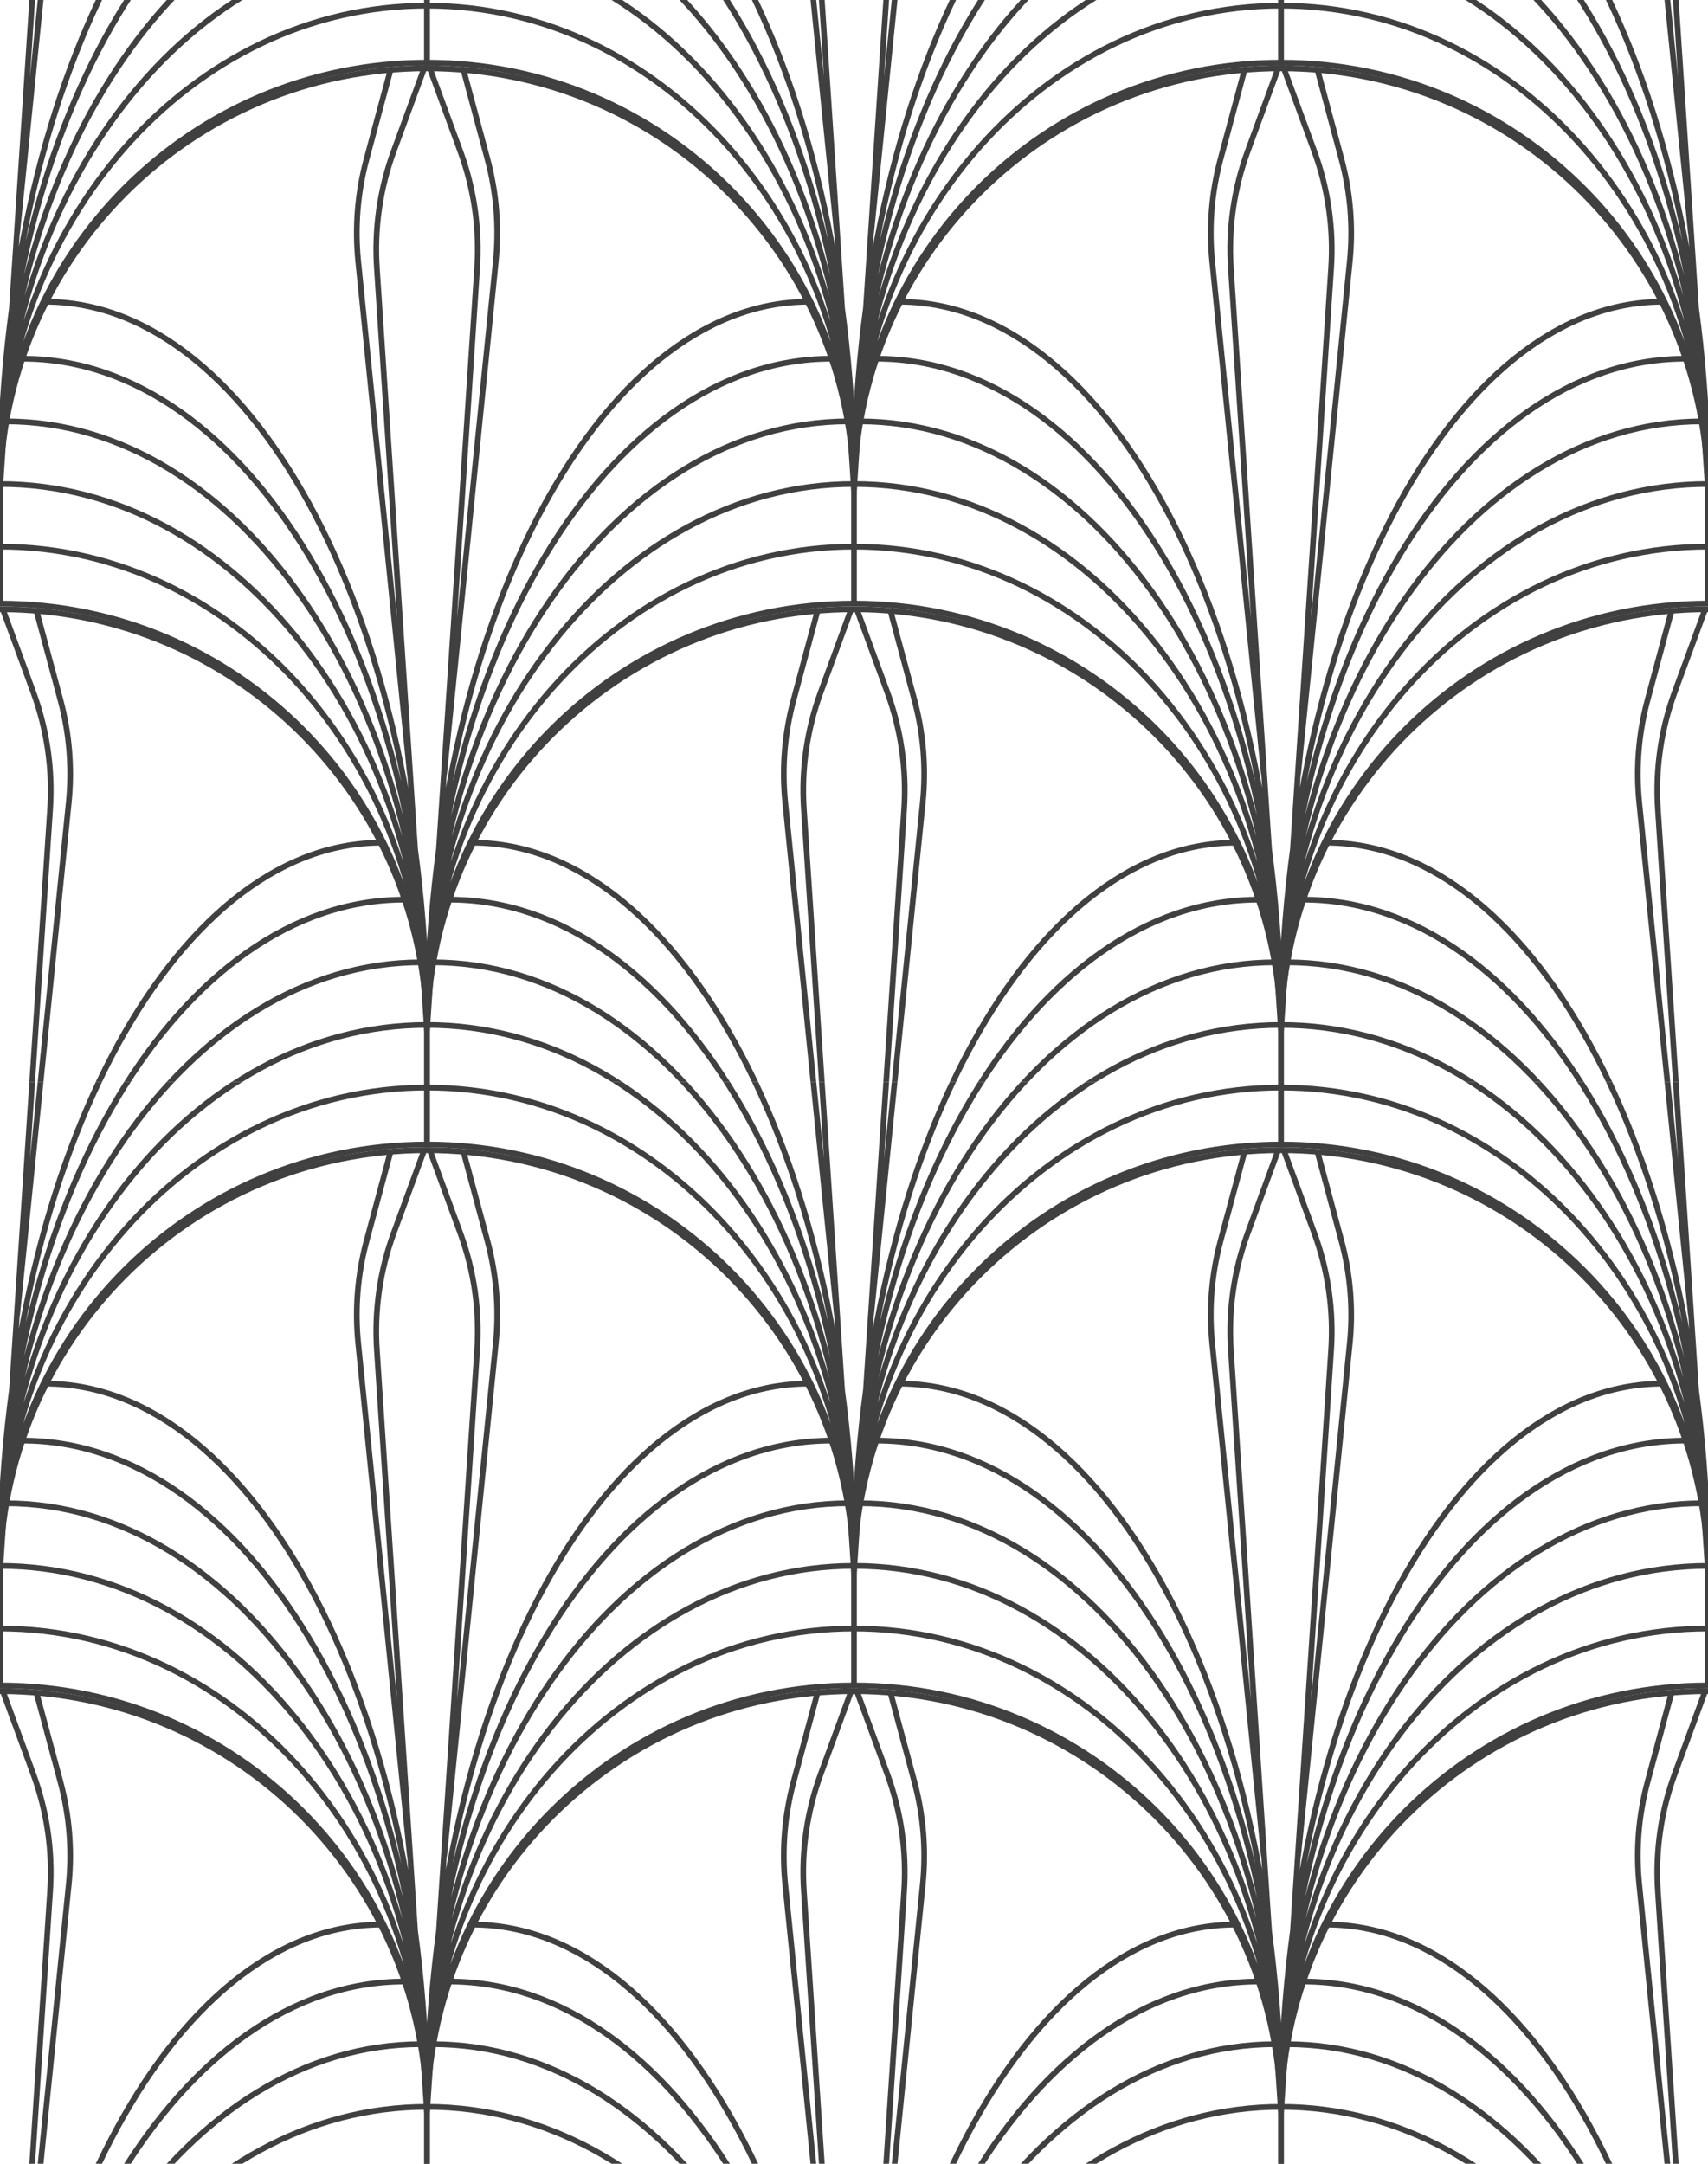 <svg width="300" height="380" viewBox="0 0 300 380" fill="none" xmlns="http://www.w3.org/2000/svg">
<g clip-path="url(#clip0_364_1336)">
<path d="M150 296V296.5H150.5V296H150ZM0 296H-0.5V296.5H0V296ZM75 371L74.501 371.033H75.499L75 371ZM66.195 237.074L66.694 237.041L66.195 237.074ZM69.154 216.553L68.685 216.381L69.154 216.553ZM62.92 235.932L63.418 235.881L62.92 235.932ZM64.383 217.937L63.9 217.807L64.383 217.937ZM83.805 237.074L83.306 237.041L83.805 237.074ZM80.846 216.553L81.315 216.381L80.846 216.553ZM87.079 235.932L86.582 235.881L87.079 235.932ZM85.617 217.937L86.1 217.807L85.617 217.937ZM149.5 277V296H150.5V277H149.5ZM0.5 296V277H-0.5V296H0.5ZM75 202.5C116.145 202.5 149.5 235.855 149.5 277H150.5C150.5 235.303 116.698 201.5 75 201.5V202.5ZM75 201.5C33.303 201.5 -0.5 235.303 -0.5 277H0.5C0.5 235.855 33.855 202.5 75 202.5V201.5ZM0 296.5C41.145 296.5 74.5 329.855 74.5 371H75.5C75.5 329.303 41.697 295.5 0 295.5V296.5ZM0 286.5C41.088 286.5 74.5 324.271 74.5 371H75.5C75.5 323.84 41.755 285.5 0 285.5V286.5ZM0 275.5C41.037 275.5 74.5 318.135 74.5 371H75.5C75.5 317.826 41.805 274.5 0 274.5V275.5ZM1 264.5C21.224 264.5 39.587 276.352 52.915 295.624C66.241 314.894 74.5 341.542 74.5 371H75.5C75.5 341.364 67.193 314.512 53.737 295.055C40.282 275.6 21.645 263.5 1 263.5V264.5ZM4 253.5C23.362 253.5 40.976 266.546 53.776 287.819C66.57 309.083 74.5 338.491 74.5 371H75.5C75.5 338.34 67.536 308.748 54.633 287.304C41.736 265.869 23.85 252.5 4 252.5V253.5ZM8 243.5C26.222 243.5 42.841 257.62 54.933 280.722C67.013 303.801 74.5 335.718 74.5 371H75.5C75.5 335.59 67.988 303.507 55.819 280.258C43.663 257.034 26.781 242.5 8 242.5V243.5ZM75.5 371C75.5 329.855 108.855 296.5 150 296.5V295.5C108.302 295.5 74.5 329.303 74.5 371H75.5ZM75.5 371C75.5 324.271 108.912 286.5 150 286.5V285.5C108.246 285.5 74.5 323.84 74.5 371H75.5ZM75.5 371C75.5 318.135 108.963 275.5 150 275.5V274.5C108.195 274.5 74.5 317.826 74.5 371H75.5ZM75.5 371C75.5 341.542 83.759 314.894 97.085 295.624C110.413 276.352 128.776 264.5 149 264.5V263.5C128.355 263.5 109.718 275.6 96.263 295.055C82.807 314.512 74.5 341.364 74.5 371H75.5ZM75.5 371C75.5 338.491 83.43 309.083 96.224 287.819C109.024 266.546 126.638 253.5 146 253.5V252.5C126.15 252.5 108.264 265.869 95.367 287.304C82.464 308.748 74.5 338.34 74.5 371H75.5ZM75.5 371C75.5 335.718 82.987 303.801 95.067 280.722C107.159 257.62 123.778 243.5 142 243.5V242.5C123.219 242.5 106.338 257.034 94.181 280.258C82.012 303.507 74.5 335.59 74.5 371H75.5ZM75.499 370.967L66.694 237.041L65.696 237.107L74.501 371.033L75.499 370.967ZM69.623 216.726L74.969 202.172L74.031 201.828L68.685 216.381L69.623 216.726ZM66.694 237.041C66.24 230.139 67.238 223.218 69.623 216.726L68.685 216.381C66.251 223.005 65.233 230.065 65.696 237.107L66.694 237.041ZM72.498 325.95L63.418 235.881L62.423 235.982L71.502 326.05L72.498 325.95ZM64.865 218.067L69.15 202.13L68.184 201.87L63.9 217.807L64.865 218.067ZM63.418 235.881C62.816 229.905 63.306 223.868 64.865 218.067L63.9 217.807C62.309 223.725 61.808 229.884 62.423 235.982L63.418 235.881ZM75.499 371.033L84.304 237.107L83.306 237.041L74.501 370.967L75.499 371.033ZM81.315 216.381L75.969 201.828L75.031 202.172L80.377 216.726L81.315 216.381ZM84.304 237.107C84.767 230.065 83.749 223.005 81.315 216.381L80.377 216.726C82.762 223.218 83.76 230.139 83.306 237.041L84.304 237.107ZM78.498 326.05L87.577 235.982L86.582 235.881L77.502 325.95L78.498 326.05ZM86.1 217.807L81.816 201.87L80.85 202.13L85.135 218.067L86.1 217.807ZM87.577 235.982C88.192 229.884 87.691 223.725 86.1 217.807L85.135 218.067C86.694 223.868 87.184 229.905 86.582 235.881L87.577 235.982Z" fill="#404040"/>
<path d="M225 201V201.5H225.5V201H225ZM75 201H74.5V201.5H75V201ZM150 276L149.501 276.033H150.499L150 276ZM141.195 142.074L141.694 142.041L141.195 142.074ZM144.154 121.553L143.685 121.381L144.154 121.553ZM137.921 140.932L138.418 140.881L137.921 140.932ZM139.383 122.937L138.9 122.807L139.383 122.937ZM158.805 142.074L158.306 142.041L158.805 142.074ZM155.846 121.553L156.315 121.381L155.846 121.553ZM162.079 140.932L161.582 140.881L162.079 140.932ZM160.617 122.937L161.1 122.807L160.617 122.937ZM224.5 182V201H225.5V182H224.5ZM75.5 201V182H74.5V201H75.5ZM150 107.5C191.145 107.5 224.5 140.855 224.5 182H225.5C225.5 140.303 191.698 106.5 150 106.5V107.5ZM150 106.5C108.303 106.5 74.5 140.303 74.5 182H75.5C75.5 140.855 108.855 107.5 150 107.5V106.5ZM75 201.5C116.145 201.5 149.5 234.855 149.5 276H150.5C150.5 234.303 116.697 200.5 75 200.5V201.5ZM75 191.5C116.088 191.5 149.5 229.271 149.5 276H150.5C150.5 228.84 116.754 190.5 75 190.5V191.5ZM75 180.5C116.037 180.5 149.5 223.135 149.5 276H150.5C150.5 222.826 116.805 179.5 75 179.5V180.5ZM76 169.5C96.224 169.5 114.587 181.352 127.915 200.624C141.241 219.894 149.5 246.542 149.5 276H150.5C150.5 246.364 142.193 219.512 128.737 200.055C115.282 180.6 96.645 168.5 76 168.5V169.5ZM79 158.5C98.362 158.5 115.976 171.546 128.776 192.819C141.57 214.083 149.5 243.491 149.5 276H150.5C150.5 243.34 142.536 213.748 129.633 192.304C116.736 170.869 98.85 157.5 79 157.5V158.5ZM83 148.5C101.222 148.5 117.841 162.62 129.933 185.722C142.013 208.801 149.5 240.718 149.5 276H150.5C150.5 240.59 142.988 208.507 130.819 185.258C118.662 162.034 101.781 147.5 83 147.5V148.5ZM150.5 276C150.5 234.855 183.855 201.5 225 201.5V200.5C183.302 200.5 149.5 234.303 149.5 276H150.5ZM150.5 276C150.5 229.271 183.912 191.5 225 191.5V190.5C183.246 190.5 149.5 228.84 149.5 276H150.5ZM150.5 276C150.5 223.135 183.963 180.5 225 180.5V179.5C183.195 179.5 149.5 222.826 149.5 276H150.5ZM150.5 276C150.5 246.542 158.759 219.894 172.085 200.624C185.413 181.352 203.776 169.5 224 169.5V168.5C203.355 168.5 184.718 180.6 171.263 200.055C157.807 219.512 149.5 246.364 149.5 276H150.5ZM150.5 276C150.5 243.491 158.43 214.083 171.224 192.819C184.024 171.546 201.638 158.5 221 158.5V157.5C201.15 157.5 183.264 170.869 170.367 192.304C157.464 213.748 149.5 243.34 149.5 276H150.5ZM150.5 276C150.5 240.718 157.987 208.801 170.067 185.722C182.159 162.62 198.778 148.5 217 148.5V147.5C198.219 147.5 181.338 162.034 169.181 185.258C157.012 208.507 149.5 240.59 149.5 276H150.5ZM150.499 275.967L141.694 142.041L140.696 142.107L149.501 276.033L150.499 275.967ZM144.623 121.726L149.969 107.172L149.031 106.828L143.685 121.381L144.623 121.726ZM141.694 142.041C141.24 135.139 142.238 128.218 144.623 121.726L143.685 121.381C141.251 128.005 140.233 135.065 140.696 142.107L141.694 142.041ZM147.497 230.95L138.418 140.881L137.423 140.982L146.503 231.05L147.497 230.95ZM139.865 123.067L144.149 107.13L143.184 106.87L138.9 122.807L139.865 123.067ZM138.418 140.881C137.815 134.905 138.306 128.868 139.865 123.067L138.9 122.807C137.309 128.725 136.808 134.884 137.423 140.982L138.418 140.881ZM150.499 276.033L159.304 142.107L158.306 142.041L149.501 275.967L150.499 276.033ZM156.315 121.381L150.969 106.828L150.031 107.172L155.377 121.726L156.315 121.381ZM159.304 142.107C159.767 135.065 158.749 128.005 156.315 121.381L155.377 121.726C157.762 128.218 158.76 135.139 158.306 142.041L159.304 142.107ZM153.497 231.05L162.577 140.982L161.582 140.881L152.503 230.95L153.497 231.05ZM161.1 122.807L156.816 106.87L155.851 107.13L160.135 123.067L161.1 122.807ZM162.577 140.982C163.192 134.884 162.691 128.725 161.1 122.807L160.135 123.067C161.694 128.868 162.185 134.905 161.582 140.881L162.577 140.982Z" fill="#404040"/>
<path d="M225 391V391.5H225.5V391H225ZM75 391H74.5V391.5H75V391ZM150 466L149.501 466.033H150.499L150 466ZM141.195 332.074L141.694 332.041L141.195 332.074ZM144.154 311.553L143.685 311.381L144.154 311.553ZM137.921 330.932L138.418 330.881L137.921 330.932ZM139.383 312.937L138.9 312.807L139.383 312.937ZM158.805 332.074L158.306 332.041L158.805 332.074ZM155.846 311.553L156.315 311.381L155.846 311.553ZM162.079 330.932L161.582 330.881L162.079 330.932ZM160.617 312.937L161.1 312.807L160.617 312.937ZM224.5 372V391H225.5V372H224.5ZM75.5 391V372H74.5V391H75.5ZM150 297.5C191.145 297.5 224.5 330.855 224.5 372H225.5C225.5 330.303 191.698 296.5 150 296.5V297.5ZM150 296.5C108.303 296.5 74.5 330.303 74.5 372H75.5C75.5 330.855 108.855 297.5 150 297.5V296.5ZM75 391.5C116.145 391.5 149.5 424.855 149.5 466H150.5C150.5 424.303 116.697 390.5 75 390.5V391.5ZM75 381.5C116.088 381.5 149.5 419.271 149.5 466H150.5C150.5 418.84 116.754 380.5 75 380.5V381.5ZM75 370.5C116.037 370.5 149.5 413.135 149.5 466H150.5C150.5 412.826 116.805 369.5 75 369.5V370.5ZM76 359.5C96.224 359.5 114.587 371.352 127.915 390.624C141.241 409.894 149.5 436.542 149.5 466H150.5C150.5 436.364 142.193 409.512 128.737 390.055C115.282 370.6 96.645 358.5 76 358.5V359.5ZM79 348.5C98.362 348.5 115.976 361.546 128.776 382.819C141.57 404.083 149.5 433.491 149.5 466H150.5C150.5 433.34 142.536 403.748 129.633 382.304C116.736 360.869 98.85 347.5 79 347.5V348.5ZM83 338.5C101.222 338.5 117.841 352.62 129.933 375.722C142.013 398.801 149.5 430.718 149.5 466H150.5C150.5 430.59 142.988 398.507 130.819 375.258C118.662 352.034 101.781 337.5 83 337.5V338.5ZM150.5 466C150.5 424.855 183.855 391.5 225 391.5V390.5C183.302 390.5 149.5 424.303 149.5 466H150.5ZM150.5 466C150.5 419.271 183.912 381.5 225 381.5V380.5C183.246 380.5 149.5 418.84 149.5 466H150.5ZM150.5 466C150.5 413.135 183.963 370.5 225 370.5V369.5C183.195 369.5 149.5 412.826 149.5 466H150.5ZM150.5 466C150.5 436.542 158.759 409.894 172.085 390.624C185.413 371.352 203.776 359.5 224 359.5V358.5C203.355 358.5 184.718 370.6 171.263 390.055C157.807 409.512 149.5 436.364 149.5 466H150.5ZM150.5 466C150.5 433.491 158.43 404.083 171.224 382.819C184.024 361.546 201.638 348.5 221 348.5V347.5C201.15 347.5 183.264 360.869 170.367 382.304C157.464 403.748 149.5 433.34 149.5 466H150.5ZM150.5 466C150.5 430.718 157.987 398.801 170.067 375.722C182.159 352.62 198.778 338.5 217 338.5V337.5C198.219 337.5 181.338 352.034 169.181 375.258C157.012 398.507 149.5 430.59 149.5 466H150.5ZM150.499 465.967L141.694 332.041L140.696 332.107L149.501 466.033L150.499 465.967ZM144.623 311.726L149.969 297.172L149.031 296.828L143.685 311.381L144.623 311.726ZM141.694 332.041C141.24 325.139 142.238 318.218 144.623 311.726L143.685 311.381C141.251 318.005 140.233 325.065 140.696 332.107L141.694 332.041ZM147.497 420.95L138.418 330.881L137.423 330.982L146.503 421.05L147.497 420.95ZM139.865 313.067L144.149 297.13L143.184 296.87L138.9 312.807L139.865 313.067ZM138.418 330.881C137.815 324.905 138.306 318.868 139.865 313.067L138.9 312.807C137.309 318.725 136.808 324.884 137.423 330.982L138.418 330.881ZM150.499 466.033L159.304 332.107L158.306 332.041L149.501 465.967L150.499 466.033ZM156.315 311.381L150.969 296.828L150.031 297.172L155.377 311.726L156.315 311.381ZM159.304 332.107C159.767 325.065 158.749 318.005 156.315 311.381L155.377 311.726C157.762 318.218 158.76 325.139 158.306 332.041L159.304 332.107ZM153.497 421.05L162.577 330.982L161.582 330.881L152.503 420.95L153.497 421.05ZM161.1 312.807L156.816 296.87L155.851 297.13L160.135 313.067L161.1 312.807ZM162.577 330.982C163.192 324.884 162.691 318.725 161.1 312.807L160.135 313.067C161.694 318.868 162.185 324.905 161.582 330.881L162.577 330.982Z" fill="#404040"/>
<path d="M75 201V201.5H75.5V201H75ZM-75 201H-75.5V201.5H-75V201ZM0 276L-0.499 276.033H0.499L0 276ZM-8.805 142.074L-8.306 142.041L-8.805 142.074ZM-5.846 121.553L-6.315 121.381L-5.846 121.553ZM-12.079 140.932L-11.582 140.881L-12.079 140.932ZM-10.617 122.937L-11.1 122.807L-10.617 122.937ZM8.805 142.074L8.306 142.041L8.805 142.074ZM5.846 121.553L6.315 121.381L5.846 121.553ZM12.079 140.932L11.582 140.881L12.079 140.932ZM10.617 122.937L11.1 122.807L10.617 122.937ZM74.5 182V201H75.5V182H74.5ZM-74.5 201V182H-75.5V201H-74.5ZM0 107.5C41.145 107.5 74.5 140.855 74.5 182H75.5C75.5 140.303 41.697 106.5 0 106.5V107.5ZM0 106.5C-41.697 106.5 -75.5 140.303 -75.5 182H-74.5C-74.5 140.855 -41.145 107.5 0 107.5V106.5ZM-75 201.5C-33.855 201.5 -0.5 234.855 -0.5 276H0.5C0.5 234.303 -33.303 200.5 -75 200.5V201.5ZM-75 191.5C-33.912 191.5 -0.5 229.271 -0.5 276H0.5C0.5 228.84 -33.245 190.5 -75 190.5V191.5ZM-75 180.5C-33.963 180.5 -0.5 223.135 -0.5 276H0.5C0.5 222.826 -33.195 179.5 -75 179.5V180.5ZM-74 169.5C-53.776 169.5 -35.413 181.352 -22.085 200.624C-8.759 219.894 -0.5 246.542 -0.5 276H0.5C0.5 246.364 -7.807 219.512 -21.263 200.055C-34.718 180.6 -53.355 168.5 -74 168.5V169.5ZM-71 158.5C-51.638 158.5 -34.024 171.546 -21.224 192.819C-8.43 214.083 -0.5 243.491 -0.5 276H0.5C0.5 243.34 -7.464 213.748 -20.367 192.304C-33.264 170.869 -51.15 157.5 -71 157.5V158.5ZM-67 148.5C-48.778 148.5 -32.159 162.62 -20.067 185.722C-7.987 208.801 -0.5 240.718 -0.5 276H0.5C0.5 240.59 -7.012 208.507 -19.181 185.258C-31.337 162.034 -48.219 147.5 -67 147.5V148.5ZM0.5 276C0.5 234.855 33.855 201.5 75 201.5V200.5C33.303 200.5 -0.5 234.303 -0.5 276H0.5ZM0.5 276C0.5 229.271 33.912 191.5 75 191.5V190.5C33.245 190.5 -0.5 228.84 -0.5 276H0.5ZM0.5 276C0.5 223.135 33.963 180.5 75 180.5V179.5C33.195 179.5 -0.5 222.826 -0.5 276H0.5ZM0.5 276C0.5 246.542 8.759 219.894 22.085 200.624C35.413 181.352 53.776 169.5 74 169.5V168.5C53.355 168.5 34.718 180.6 21.263 200.055C7.807 219.512 -0.5 246.364 -0.5 276H0.5ZM0.5 276C0.5 243.491 8.43 214.083 21.224 192.819C34.024 171.546 51.638 158.5 71 158.5V157.5C51.15 157.5 33.264 170.869 20.367 192.304C7.464 213.748 -0.5 243.34 -0.5 276H0.5ZM0.5 276C0.5 240.718 7.987 208.801 20.067 185.722C32.159 162.62 48.778 148.5 67 148.5V147.5C48.219 147.5 31.337 162.034 19.181 185.258C7.012 208.507 -0.5 240.59 -0.5 276H0.5ZM0.499 275.967L-8.306 142.041L-9.304 142.107L-0.499 276.033L0.499 275.967ZM-5.377 121.726L-0.031 107.172L-0.969 106.828L-6.315 121.381L-5.377 121.726ZM-8.306 142.041C-8.76 135.139 -7.762 128.218 -5.377 121.726L-6.315 121.381C-8.749 128.005 -9.767 135.065 -9.304 142.107L-8.306 142.041ZM-2.503 230.95L-11.582 140.881L-12.577 140.982L-3.497 231.05L-2.503 230.95ZM-10.135 123.067L-5.851 107.13L-6.816 106.87L-11.1 122.807L-10.135 123.067ZM-11.582 140.881C-12.184 134.905 -11.694 128.868 -10.135 123.067L-11.1 122.807C-12.691 128.725 -13.192 134.884 -12.577 140.982L-11.582 140.881ZM0.499 276.033L9.304 142.107L8.306 142.041L-0.499 275.967L0.499 276.033ZM6.315 121.381L0.969 106.828L0.031 107.172L5.377 121.726L6.315 121.381ZM9.304 142.107C9.767 135.065 8.749 128.005 6.315 121.381L5.377 121.726C7.762 128.218 8.76 135.139 8.306 142.041L9.304 142.107ZM3.497 231.05L12.577 140.982L11.582 140.881L2.503 230.95L3.497 231.05ZM11.1 122.807L6.816 106.87L5.851 107.13L10.135 123.067L11.1 122.807ZM12.577 140.982C13.192 134.884 12.691 128.725 11.1 122.807L10.135 123.067C11.694 128.868 12.184 134.905 11.582 140.881L12.577 140.982Z" fill="#404040"/>
<path d="M75 391V391.5H75.5V391H75ZM-75 391H-75.5V391.5H-75V391ZM0 466L-0.499 466.033H0.499L0 466ZM-8.805 332.074L-8.306 332.041L-8.805 332.074ZM-5.846 311.553L-6.315 311.381L-5.846 311.553ZM-12.079 330.932L-11.582 330.881L-12.079 330.932ZM-10.617 312.937L-11.1 312.807L-10.617 312.937ZM8.805 332.074L8.306 332.041L8.805 332.074ZM5.846 311.553L6.315 311.381L5.846 311.553ZM12.079 330.932L11.582 330.881L12.079 330.932ZM10.617 312.937L11.1 312.807L10.617 312.937ZM74.5 372V391H75.5V372H74.5ZM-74.5 391V372H-75.5V391H-74.5ZM0 297.5C41.145 297.5 74.5 330.855 74.5 372H75.5C75.5 330.303 41.697 296.5 0 296.5V297.5ZM0 296.5C-41.697 296.5 -75.5 330.303 -75.5 372H-74.5C-74.5 330.855 -41.145 297.5 0 297.5V296.5ZM-75 391.5C-33.855 391.5 -0.5 424.855 -0.5 466H0.5C0.5 424.303 -33.303 390.5 -75 390.5V391.5ZM-75 381.5C-33.912 381.5 -0.5 419.271 -0.5 466H0.5C0.5 418.84 -33.245 380.5 -75 380.5V381.5ZM-75 370.5C-33.963 370.5 -0.5 413.135 -0.5 466H0.5C0.5 412.826 -33.195 369.5 -75 369.5V370.5ZM-74 359.5C-53.776 359.5 -35.413 371.352 -22.085 390.624C-8.759 409.894 -0.5 436.542 -0.5 466H0.5C0.5 436.364 -7.807 409.512 -21.263 390.055C-34.718 370.6 -53.355 358.5 -74 358.5V359.5ZM-71 348.5C-51.638 348.5 -34.024 361.546 -21.224 382.819C-8.43 404.083 -0.5 433.491 -0.5 466H0.5C0.5 433.34 -7.464 403.748 -20.367 382.304C-33.264 360.869 -51.15 347.5 -71 347.5V348.5ZM-67 338.5C-48.778 338.5 -32.159 352.62 -20.067 375.722C-7.987 398.801 -0.5 430.718 -0.5 466H0.5C0.5 430.59 -7.012 398.507 -19.181 375.258C-31.337 352.034 -48.219 337.5 -67 337.5V338.5ZM0.5 466C0.5 424.855 33.855 391.5 75 391.5V390.5C33.303 390.5 -0.5 424.303 -0.5 466H0.5ZM0.5 466C0.5 419.271 33.912 381.5 75 381.5V380.5C33.245 380.5 -0.5 418.84 -0.5 466H0.5ZM0.5 466C0.5 413.135 33.963 370.5 75 370.5V369.5C33.195 369.5 -0.5 412.826 -0.5 466H0.5ZM0.5 466C0.5 436.542 8.759 409.894 22.085 390.624C35.413 371.352 53.776 359.5 74 359.5V358.5C53.355 358.5 34.718 370.6 21.263 390.055C7.807 409.512 -0.5 436.364 -0.5 466H0.5ZM0.5 466C0.5 433.491 8.43 404.083 21.224 382.819C34.024 361.546 51.638 348.5 71 348.5V347.5C51.15 347.5 33.264 360.869 20.367 382.304C7.464 403.748 -0.5 433.34 -0.5 466H0.5ZM0.5 466C0.5 430.718 7.987 398.801 20.067 375.722C32.159 352.62 48.778 338.5 67 338.5V337.5C48.219 337.5 31.337 352.034 19.181 375.258C7.012 398.507 -0.5 430.59 -0.5 466H0.5ZM0.499 465.967L-8.306 332.041L-9.304 332.107L-0.499 466.033L0.499 465.967ZM-5.377 311.726L-0.031 297.172L-0.969 296.828L-6.315 311.381L-5.377 311.726ZM-8.306 332.041C-8.76 325.139 -7.762 318.218 -5.377 311.726L-6.315 311.381C-8.749 318.005 -9.767 325.065 -9.304 332.107L-8.306 332.041ZM-2.503 420.95L-11.582 330.881L-12.577 330.982L-3.497 421.05L-2.503 420.95ZM-10.135 313.067L-5.851 297.13L-6.816 296.87L-11.1 312.807L-10.135 313.067ZM-11.582 330.881C-12.184 324.905 -11.694 318.868 -10.135 313.067L-11.1 312.807C-12.691 318.725 -13.192 324.884 -12.577 330.982L-11.582 330.881ZM0.499 466.033L9.304 332.107L8.306 332.041L-0.499 465.967L0.499 466.033ZM6.315 311.381L0.969 296.828L0.031 297.172L5.377 311.726L6.315 311.381ZM9.304 332.107C9.767 325.065 8.749 318.005 6.315 311.381L5.377 311.726C7.762 318.218 8.76 325.139 8.306 332.041L9.304 332.107ZM3.497 421.05L12.577 330.982L11.582 330.881L2.503 420.95L3.497 421.05ZM11.1 312.807L6.816 296.87L5.851 297.13L10.135 313.067L11.1 312.807ZM12.577 330.982C13.192 324.884 12.691 318.725 11.1 312.807L10.135 313.067C11.694 318.868 12.184 324.905 11.582 330.881L12.577 330.982Z" fill="#404040"/>
</g>
<g clip-path="url(#clip1_364_1336)">
<path d="M300 296V296.5H300.5V296H300ZM150 296H149.5V296.5H150V296ZM225 371L224.501 371.033H225.499L225 371ZM216.195 237.074L216.694 237.041L216.195 237.074ZM219.154 216.553L218.685 216.381L219.154 216.553ZM212.921 235.932L213.418 235.881L212.921 235.932ZM214.383 217.937L213.9 217.807L214.383 217.937ZM233.805 237.074L233.306 237.041L233.805 237.074ZM230.846 216.553L231.315 216.381L230.846 216.553ZM237.079 235.932L236.582 235.881L237.079 235.932ZM235.617 217.937L236.1 217.807L235.617 217.937ZM299.5 277V296H300.5V277H299.5ZM150.5 296V277H149.5V296H150.5ZM225 202.5C266.145 202.5 299.5 235.855 299.5 277H300.5C300.5 235.303 266.698 201.5 225 201.5V202.5ZM225 201.5C183.303 201.5 149.5 235.303 149.5 277H150.5C150.5 235.855 183.855 202.5 225 202.5V201.5ZM150 296.5C191.145 296.5 224.5 329.855 224.5 371H225.5C225.5 329.303 191.697 295.5 150 295.5V296.5ZM150 286.5C191.088 286.5 224.5 324.271 224.5 371H225.5C225.5 323.84 191.754 285.5 150 285.5V286.5ZM150 275.5C191.037 275.5 224.5 318.135 224.5 371H225.5C225.5 317.826 191.805 274.5 150 274.5V275.5ZM151 264.5C171.224 264.5 189.587 276.352 202.915 295.624C216.241 314.894 224.5 341.542 224.5 371H225.5C225.5 341.364 217.193 314.512 203.737 295.055C190.282 275.6 171.645 263.5 151 263.5V264.5ZM154 253.5C173.362 253.5 190.976 266.546 203.776 287.819C216.57 309.083 224.5 338.491 224.5 371H225.5C225.5 338.34 217.536 308.748 204.633 287.304C191.736 265.869 173.85 252.5 154 252.5V253.5ZM158 243.5C176.222 243.5 192.841 257.62 204.933 280.722C217.013 303.801 224.5 335.718 224.5 371H225.5C225.5 335.59 217.988 303.507 205.819 280.258C193.662 257.034 176.781 242.5 158 242.5V243.5ZM225.5 371C225.5 329.855 258.855 296.5 300 296.5V295.5C258.302 295.5 224.5 329.303 224.5 371H225.5ZM225.5 371C225.5 324.271 258.912 286.5 300 286.5V285.5C258.246 285.5 224.5 323.84 224.5 371H225.5ZM225.5 371C225.5 318.135 258.963 275.5 300 275.5V274.5C258.195 274.5 224.5 317.826 224.5 371H225.5ZM225.5 371C225.5 341.542 233.759 314.894 247.085 295.624C260.413 276.352 278.776 264.5 299 264.5V263.5C278.355 263.5 259.718 275.6 246.263 295.055C232.807 314.512 224.5 341.364 224.5 371H225.5ZM225.5 371C225.5 338.491 233.43 309.083 246.224 287.819C259.024 266.546 276.638 253.5 296 253.5V252.5C276.15 252.5 258.264 265.869 245.367 287.304C232.464 308.748 224.5 338.34 224.5 371H225.5ZM225.5 371C225.5 335.718 232.987 303.801 245.067 280.722C257.159 257.62 273.778 243.5 292 243.5V242.5C273.219 242.5 256.338 257.034 244.181 280.258C232.012 303.507 224.5 335.59 224.5 371H225.5ZM225.499 370.967L216.694 237.041L215.696 237.107L224.501 371.033L225.499 370.967ZM219.623 216.726L224.969 202.172L224.031 201.828L218.685 216.381L219.623 216.726ZM216.694 237.041C216.24 230.139 217.238 223.218 219.623 216.726L218.685 216.381C216.251 223.005 215.233 230.065 215.696 237.107L216.694 237.041ZM222.497 325.95L213.418 235.881L212.423 235.982L221.503 326.05L222.497 325.95ZM214.865 218.067L219.149 202.13L218.184 201.87L213.9 217.807L214.865 218.067ZM213.418 235.881C212.815 229.905 213.306 223.868 214.865 218.067L213.9 217.807C212.309 223.725 211.808 229.884 212.423 235.982L213.418 235.881ZM225.499 371.033L234.304 237.107L233.306 237.041L224.501 370.967L225.499 371.033ZM231.315 216.381L225.969 201.828L225.031 202.172L230.377 216.726L231.315 216.381ZM234.304 237.107C234.767 230.065 233.749 223.005 231.315 216.381L230.377 216.726C232.762 223.218 233.76 230.139 233.306 237.041L234.304 237.107ZM228.497 326.05L237.577 235.982L236.582 235.881L227.503 325.95L228.497 326.05ZM236.1 217.807L231.816 201.87L230.851 202.13L235.135 218.067L236.1 217.807ZM237.577 235.982C238.192 229.884 237.691 223.725 236.1 217.807L235.135 218.067C236.694 223.868 237.185 229.905 236.582 235.881L237.577 235.982Z" fill="#404040"/>
<path d="M375 201V201.5H375.5V201H375ZM225 201H224.5V201.5H225V201ZM300 276L299.501 276.033H300.499L300 276ZM291.195 142.074L291.694 142.041L291.195 142.074ZM294.154 121.553L293.685 121.381L294.154 121.553ZM287.921 140.932L288.418 140.881L287.921 140.932ZM289.383 122.937L288.9 122.807L289.383 122.937ZM308.805 142.074L308.306 142.041L308.805 142.074ZM305.846 121.553L306.315 121.381L305.846 121.553ZM312.079 140.932L311.582 140.881L312.079 140.932ZM310.617 122.937L311.1 122.807L310.617 122.937ZM374.5 182V201H375.5V182H374.5ZM225.5 201V182H224.5V201H225.5ZM300 107.5C341.145 107.5 374.5 140.855 374.5 182H375.5C375.5 140.303 341.698 106.5 300 106.5V107.5ZM300 106.5C258.303 106.5 224.5 140.303 224.5 182H225.5C225.5 140.855 258.855 107.5 300 107.5V106.5ZM225 201.5C266.145 201.5 299.5 234.855 299.5 276H300.5C300.5 234.303 266.697 200.5 225 200.5V201.5ZM225 191.5C266.088 191.5 299.5 229.271 299.5 276H300.5C300.5 228.84 266.754 190.5 225 190.5V191.5ZM225 180.5C266.037 180.5 299.5 223.135 299.5 276H300.5C300.5 222.826 266.805 179.5 225 179.5V180.5ZM226 169.5C246.224 169.5 264.587 181.352 277.915 200.624C291.241 219.894 299.5 246.542 299.5 276H300.5C300.5 246.364 292.193 219.512 278.737 200.055C265.282 180.6 246.645 168.5 226 168.5V169.5ZM229 158.5C248.362 158.5 265.976 171.546 278.776 192.819C291.57 214.083 299.5 243.491 299.5 276H300.5C300.5 243.34 292.536 213.748 279.633 192.304C266.736 170.869 248.85 157.5 229 157.5V158.5ZM233 148.5C251.222 148.5 267.841 162.62 279.933 185.722C292.013 208.801 299.5 240.718 299.5 276H300.5C300.5 240.59 292.988 208.507 280.819 185.258C268.662 162.034 251.781 147.5 233 147.5V148.5ZM300.5 276C300.5 234.855 333.855 201.5 375 201.5V200.5C333.302 200.5 299.5 234.303 299.5 276H300.5ZM300.5 276C300.5 229.271 333.912 191.5 375 191.5V190.5C333.246 190.5 299.5 228.84 299.5 276H300.5ZM300.5 276C300.5 223.135 333.963 180.5 375 180.5V179.5C333.195 179.5 299.5 222.826 299.5 276H300.5ZM300.5 276C300.5 246.542 308.759 219.894 322.085 200.624C335.413 181.352 353.776 169.5 374 169.5V168.5C353.355 168.5 334.718 180.6 321.263 200.055C307.807 219.512 299.5 246.364 299.5 276H300.5ZM300.5 276C300.5 243.491 308.43 214.083 321.224 192.819C334.024 171.546 351.638 158.5 371 158.5V157.5C351.15 157.5 333.264 170.869 320.367 192.304C307.464 213.748 299.5 243.34 299.5 276H300.5ZM300.5 276C300.5 240.718 307.987 208.801 320.067 185.722C332.159 162.62 348.778 148.5 367 148.5V147.5C348.219 147.5 331.338 162.034 319.181 185.258C307.012 208.507 299.5 240.59 299.5 276H300.5ZM300.499 275.967L291.694 142.041L290.696 142.107L299.501 276.033L300.499 275.967ZM294.623 121.726L299.969 107.172L299.031 106.828L293.685 121.381L294.623 121.726ZM291.694 142.041C291.24 135.139 292.238 128.218 294.623 121.726L293.685 121.381C291.251 128.005 290.233 135.065 290.696 142.107L291.694 142.041ZM297.497 230.95L288.418 140.881L287.423 140.982L296.503 231.05L297.497 230.95ZM289.865 123.067L294.149 107.13L293.184 106.87L288.9 122.807L289.865 123.067ZM288.418 140.881C287.815 134.905 288.306 128.868 289.865 123.067L288.9 122.807C287.309 128.725 286.808 134.884 287.423 140.982L288.418 140.881ZM300.499 276.033L309.304 142.107L308.306 142.041L299.501 275.967L300.499 276.033ZM306.315 121.381L300.969 106.828L300.031 107.172L305.377 121.726L306.315 121.381ZM309.304 142.107C309.767 135.065 308.749 128.005 306.315 121.381L305.377 121.726C307.762 128.218 308.76 135.139 308.306 142.041L309.304 142.107ZM303.497 231.05L312.577 140.982L311.582 140.881L302.503 230.95L303.497 231.05ZM311.1 122.807L306.816 106.87L305.851 107.13L310.135 123.067L311.1 122.807ZM312.577 140.982C313.192 134.884 312.691 128.725 311.1 122.807L310.135 123.067C311.694 128.868 312.185 134.905 311.582 140.881L312.577 140.982Z" fill="#404040"/>
<path d="M375 391V391.5H375.5V391H375ZM225 391H224.5V391.5H225V391ZM300 466L299.501 466.033H300.499L300 466ZM291.195 332.074L291.694 332.041L291.195 332.074ZM294.154 311.553L293.685 311.381L294.154 311.553ZM287.921 330.932L288.418 330.881L287.921 330.932ZM289.383 312.937L288.9 312.807L289.383 312.937ZM308.805 332.074L308.306 332.041L308.805 332.074ZM305.846 311.553L306.315 311.381L305.846 311.553ZM312.079 330.932L311.582 330.881L312.079 330.932ZM310.617 312.937L311.1 312.807L310.617 312.937ZM374.5 372V391H375.5V372H374.5ZM225.5 391V372H224.5V391H225.5ZM300 297.5C341.145 297.5 374.5 330.855 374.5 372H375.5C375.5 330.303 341.698 296.5 300 296.5V297.5ZM300 296.5C258.303 296.5 224.5 330.303 224.5 372H225.5C225.5 330.855 258.855 297.5 300 297.5V296.5ZM225 391.5C266.145 391.5 299.5 424.855 299.5 466H300.5C300.5 424.303 266.697 390.5 225 390.5V391.5ZM225 381.5C266.088 381.5 299.5 419.271 299.5 466H300.5C300.5 418.84 266.754 380.5 225 380.5V381.5ZM225 370.5C266.037 370.5 299.5 413.135 299.5 466H300.5C300.5 412.826 266.805 369.5 225 369.5V370.5ZM226 359.5C246.224 359.5 264.587 371.352 277.915 390.624C291.241 409.894 299.5 436.542 299.5 466H300.5C300.5 436.364 292.193 409.512 278.737 390.055C265.282 370.6 246.645 358.5 226 358.5V359.5ZM229 348.5C248.362 348.5 265.976 361.546 278.776 382.819C291.57 404.083 299.5 433.491 299.5 466H300.5C300.5 433.34 292.536 403.748 279.633 382.304C266.736 360.869 248.85 347.5 229 347.5V348.5ZM233 338.5C251.222 338.5 267.841 352.62 279.933 375.722C292.013 398.801 299.5 430.718 299.5 466H300.5C300.5 430.59 292.988 398.507 280.819 375.258C268.662 352.034 251.781 337.5 233 337.5V338.5ZM300.5 466C300.5 424.855 333.855 391.5 375 391.5V390.5C333.302 390.5 299.5 424.303 299.5 466H300.5ZM300.5 466C300.5 419.271 333.912 381.5 375 381.5V380.5C333.246 380.5 299.5 418.84 299.5 466H300.5ZM300.5 466C300.5 413.135 333.963 370.5 375 370.5V369.5C333.195 369.5 299.5 412.826 299.5 466H300.5ZM300.5 466C300.5 436.542 308.759 409.894 322.085 390.624C335.413 371.352 353.776 359.5 374 359.5V358.5C353.355 358.5 334.718 370.6 321.263 390.055C307.807 409.512 299.5 436.364 299.5 466H300.5ZM300.5 466C300.5 433.491 308.43 404.083 321.224 382.819C334.024 361.546 351.638 348.5 371 348.5V347.5C351.15 347.5 333.264 360.869 320.367 382.304C307.464 403.748 299.5 433.34 299.5 466H300.5ZM300.5 466C300.5 430.718 307.987 398.801 320.067 375.722C332.159 352.62 348.778 338.5 367 338.5V337.5C348.219 337.5 331.338 352.034 319.181 375.258C307.012 398.507 299.5 430.59 299.5 466H300.5ZM300.499 465.967L291.694 332.041L290.696 332.107L299.501 466.033L300.499 465.967ZM294.623 311.726L299.969 297.172L299.031 296.828L293.685 311.381L294.623 311.726ZM291.694 332.041C291.24 325.139 292.238 318.218 294.623 311.726L293.685 311.381C291.251 318.005 290.233 325.065 290.696 332.107L291.694 332.041ZM297.497 420.95L288.418 330.881L287.423 330.982L296.503 421.05L297.497 420.95ZM289.865 313.067L294.149 297.13L293.184 296.87L288.9 312.807L289.865 313.067ZM288.418 330.881C287.815 324.905 288.306 318.868 289.865 313.067L288.9 312.807C287.309 318.725 286.808 324.884 287.423 330.982L288.418 330.881ZM300.499 466.033L309.304 332.107L308.306 332.041L299.501 465.967L300.499 466.033ZM306.315 311.381L300.969 296.828L300.031 297.172L305.377 311.726L306.315 311.381ZM309.304 332.107C309.767 325.065 308.749 318.005 306.315 311.381L305.377 311.726C307.762 318.218 308.76 325.139 308.306 332.041L309.304 332.107ZM303.497 421.05L312.577 330.982L311.582 330.881L302.503 420.95L303.497 421.05ZM311.1 312.807L306.816 296.87L305.851 297.13L310.135 313.067L311.1 312.807ZM312.577 330.982C313.192 324.884 312.691 318.725 311.1 312.807L310.135 313.067C311.694 318.868 312.185 324.905 311.582 330.881L312.577 330.982Z" fill="#404040"/>
<path d="M225 201V201.5H225.5V201H225ZM75 201H74.5V201.5H75V201ZM150 276L149.501 276.033H150.499L150 276ZM141.195 142.074L141.694 142.041L141.195 142.074ZM144.154 121.553L143.685 121.381L144.154 121.553ZM137.921 140.932L138.418 140.881L137.921 140.932ZM139.383 122.937L138.9 122.807L139.383 122.937ZM158.805 142.074L158.306 142.041L158.805 142.074ZM155.846 121.553L156.315 121.381L155.846 121.553ZM162.079 140.932L161.582 140.881L162.079 140.932ZM160.617 122.937L161.1 122.807L160.617 122.937ZM224.5 182V201H225.5V182H224.5ZM75.5 201V182H74.5V201H75.5ZM150 107.5C191.145 107.5 224.5 140.855 224.5 182H225.5C225.5 140.303 191.698 106.5 150 106.5V107.5ZM150 106.5C108.303 106.5 74.5 140.303 74.5 182H75.5C75.5 140.855 108.855 107.5 150 107.5V106.5ZM75 201.5C116.145 201.5 149.5 234.855 149.5 276H150.5C150.5 234.303 116.697 200.5 75 200.5V201.5ZM75 191.5C116.088 191.5 149.5 229.271 149.5 276H150.5C150.5 228.84 116.754 190.5 75 190.5V191.5ZM75 180.5C116.037 180.5 149.5 223.135 149.5 276H150.5C150.5 222.826 116.805 179.5 75 179.5V180.5ZM76 169.5C96.224 169.5 114.587 181.352 127.915 200.624C141.241 219.894 149.5 246.542 149.5 276H150.5C150.5 246.364 142.193 219.512 128.737 200.055C115.282 180.6 96.645 168.5 76 168.5V169.5ZM79 158.5C98.362 158.5 115.976 171.546 128.776 192.819C141.57 214.083 149.5 243.491 149.5 276H150.5C150.5 243.34 142.536 213.748 129.633 192.304C116.736 170.869 98.85 157.5 79 157.5V158.5ZM83 148.5C101.222 148.5 117.841 162.62 129.933 185.722C142.013 208.801 149.5 240.718 149.5 276H150.5C150.5 240.59 142.988 208.507 130.819 185.258C118.662 162.034 101.781 147.5 83 147.5V148.5ZM150.5 276C150.5 234.855 183.855 201.5 225 201.5V200.5C183.302 200.5 149.5 234.303 149.5 276H150.5ZM150.5 276C150.5 229.271 183.912 191.5 225 191.5V190.5C183.246 190.5 149.5 228.84 149.5 276H150.5ZM150.5 276C150.5 223.135 183.963 180.5 225 180.5V179.5C183.195 179.5 149.5 222.826 149.5 276H150.5ZM150.5 276C150.5 246.542 158.759 219.894 172.085 200.624C185.413 181.352 203.776 169.5 224 169.5V168.5C203.355 168.5 184.718 180.6 171.263 200.055C157.807 219.512 149.5 246.364 149.5 276H150.5ZM150.5 276C150.5 243.491 158.43 214.083 171.224 192.819C184.024 171.546 201.638 158.5 221 158.5V157.5C201.15 157.5 183.264 170.869 170.367 192.304C157.464 213.748 149.5 243.34 149.5 276H150.5ZM150.5 276C150.5 240.718 157.987 208.801 170.067 185.722C182.159 162.62 198.778 148.5 217 148.5V147.5C198.219 147.5 181.338 162.034 169.181 185.258C157.012 208.507 149.5 240.59 149.5 276H150.5ZM150.499 275.967L141.694 142.041L140.696 142.107L149.501 276.033L150.499 275.967ZM144.623 121.726L149.969 107.172L149.031 106.828L143.685 121.381L144.623 121.726ZM141.694 142.041C141.24 135.139 142.238 128.218 144.623 121.726L143.685 121.381C141.251 128.005 140.233 135.065 140.696 142.107L141.694 142.041ZM147.497 230.95L138.418 140.881L137.423 140.982L146.503 231.05L147.497 230.95ZM139.865 123.067L144.149 107.13L143.184 106.87L138.9 122.807L139.865 123.067ZM138.418 140.881C137.815 134.905 138.306 128.868 139.865 123.067L138.9 122.807C137.309 128.725 136.808 134.884 137.423 140.982L138.418 140.881ZM150.499 276.033L159.304 142.107L158.306 142.041L149.501 275.967L150.499 276.033ZM156.315 121.381L150.969 106.828L150.031 107.172L155.377 121.726L156.315 121.381ZM159.304 142.107C159.767 135.065 158.749 128.005 156.315 121.381L155.377 121.726C157.762 128.218 158.76 135.139 158.306 142.041L159.304 142.107ZM153.497 231.05L162.577 140.982L161.582 140.881L152.503 230.95L153.497 231.05ZM161.1 122.807L156.816 106.87L155.851 107.13L160.135 123.067L161.1 122.807ZM162.577 140.982C163.192 134.884 162.691 128.725 161.1 122.807L160.135 123.067C161.694 128.868 162.185 134.905 161.582 140.881L162.577 140.982Z" fill="#404040"/>
<path d="M225 391V391.5H225.5V391H225ZM75 391H74.5V391.5H75V391ZM150 466L149.501 466.033H150.499L150 466ZM141.195 332.074L141.694 332.041L141.195 332.074ZM144.154 311.553L143.685 311.381L144.154 311.553ZM137.921 330.932L138.418 330.881L137.921 330.932ZM139.383 312.937L138.9 312.807L139.383 312.937ZM158.805 332.074L158.306 332.041L158.805 332.074ZM155.846 311.553L156.315 311.381L155.846 311.553ZM162.079 330.932L161.582 330.881L162.079 330.932ZM160.617 312.937L161.1 312.807L160.617 312.937ZM224.5 372V391H225.5V372H224.5ZM75.5 391V372H74.5V391H75.5ZM150 297.5C191.145 297.5 224.5 330.855 224.5 372H225.5C225.5 330.303 191.698 296.5 150 296.5V297.5ZM150 296.5C108.303 296.5 74.5 330.303 74.5 372H75.5C75.5 330.855 108.855 297.5 150 297.5V296.5ZM75 391.5C116.145 391.5 149.5 424.855 149.5 466H150.5C150.5 424.303 116.697 390.5 75 390.5V391.5ZM75 381.5C116.088 381.5 149.5 419.271 149.5 466H150.5C150.5 418.84 116.754 380.5 75 380.5V381.5ZM75 370.5C116.037 370.5 149.5 413.135 149.5 466H150.5C150.5 412.826 116.805 369.5 75 369.5V370.5ZM76 359.5C96.224 359.5 114.587 371.352 127.915 390.624C141.241 409.894 149.5 436.542 149.5 466H150.5C150.5 436.364 142.193 409.512 128.737 390.055C115.282 370.6 96.645 358.5 76 358.5V359.5ZM79 348.5C98.362 348.5 115.976 361.546 128.776 382.819C141.57 404.083 149.5 433.491 149.5 466H150.5C150.5 433.34 142.536 403.748 129.633 382.304C116.736 360.869 98.85 347.5 79 347.5V348.5ZM83 338.5C101.222 338.5 117.841 352.62 129.933 375.722C142.013 398.801 149.5 430.718 149.5 466H150.5C150.5 430.59 142.988 398.507 130.819 375.258C118.662 352.034 101.781 337.5 83 337.5V338.5ZM150.5 466C150.5 424.855 183.855 391.5 225 391.5V390.5C183.302 390.5 149.5 424.303 149.5 466H150.5ZM150.5 466C150.5 419.271 183.912 381.5 225 381.5V380.5C183.246 380.5 149.5 418.84 149.5 466H150.5ZM150.5 466C150.5 413.135 183.963 370.5 225 370.5V369.5C183.195 369.5 149.5 412.826 149.5 466H150.5ZM150.5 466C150.5 436.542 158.759 409.894 172.085 390.624C185.413 371.352 203.776 359.5 224 359.5V358.5C203.355 358.5 184.718 370.6 171.263 390.055C157.807 409.512 149.5 436.364 149.5 466H150.5ZM150.5 466C150.5 433.491 158.43 404.083 171.224 382.819C184.024 361.546 201.638 348.5 221 348.5V347.5C201.15 347.5 183.264 360.869 170.367 382.304C157.464 403.748 149.5 433.34 149.5 466H150.5ZM150.5 466C150.5 430.718 157.987 398.801 170.067 375.722C182.159 352.62 198.778 338.5 217 338.5V337.5C198.219 337.5 181.338 352.034 169.181 375.258C157.012 398.507 149.5 430.59 149.5 466H150.5ZM150.499 465.967L141.694 332.041L140.696 332.107L149.501 466.033L150.499 465.967ZM144.623 311.726L149.969 297.172L149.031 296.828L143.685 311.381L144.623 311.726ZM141.694 332.041C141.24 325.139 142.238 318.218 144.623 311.726L143.685 311.381C141.251 318.005 140.233 325.065 140.696 332.107L141.694 332.041ZM147.497 420.95L138.418 330.881L137.423 330.982L146.503 421.05L147.497 420.95ZM139.865 313.067L144.149 297.13L143.184 296.87L138.9 312.807L139.865 313.067ZM138.418 330.881C137.815 324.905 138.306 318.868 139.865 313.067L138.9 312.807C137.309 318.725 136.808 324.884 137.423 330.982L138.418 330.881ZM150.499 466.033L159.304 332.107L158.306 332.041L149.501 465.967L150.499 466.033ZM156.315 311.381L150.969 296.828L150.031 297.172L155.377 311.726L156.315 311.381ZM159.304 332.107C159.767 325.065 158.749 318.005 156.315 311.381L155.377 311.726C157.762 318.218 158.76 325.139 158.306 332.041L159.304 332.107ZM153.497 421.05L162.577 330.982L161.582 330.881L152.503 420.95L153.497 421.05ZM161.1 312.807L156.816 296.87L155.851 297.13L160.135 313.067L161.1 312.807ZM162.577 330.982C163.192 324.884 162.691 318.725 161.1 312.807L160.135 313.067C161.694 318.868 162.185 324.905 161.582 330.881L162.577 330.982Z" fill="#404040"/>
</g>
<g clip-path="url(#clip2_364_1336)">
<path d="M150 106V106.5H150.5V106H150ZM0 106H-0.5V106.5H0V106ZM75 181L74.501 181.033H75.499L75 181ZM66.195 47.074L66.694 47.041L66.195 47.074ZM69.154 26.553L68.685 26.381L69.154 26.553ZM62.92 45.932L63.418 45.881L62.92 45.932ZM64.383 27.937L63.9 27.807L64.383 27.937ZM83.805 47.074L83.306 47.041L83.805 47.074ZM80.846 26.553L81.315 26.381L80.846 26.553ZM87.079 45.932L86.582 45.881L87.079 45.932ZM85.617 27.937L86.1 27.807L85.617 27.937ZM149.5 87V106H150.5V87H149.5ZM0.5 106V87H-0.5V106H0.5ZM75 12.5C116.145 12.5 149.5 45.855 149.5 87H150.5C150.5 45.303 116.698 11.5 75 11.5V12.5ZM75 11.5C33.303 11.5 -0.5 45.303 -0.5 87H0.5C0.5 45.855 33.855 12.5 75 12.5V11.5ZM0 106.5C41.145 106.5 74.5 139.855 74.5 181H75.5C75.5 139.303 41.697 105.5 0 105.5V106.5ZM0 96.5C41.088 96.5 74.5 134.271 74.5 181H75.5C75.5 133.84 41.755 95.5 0 95.5V96.5ZM0 85.5C41.037 85.5 74.5 128.135 74.5 181H75.5C75.5 127.826 41.805 84.5 0 84.5V85.5ZM1 74.5C21.224 74.5 39.587 86.352 52.915 105.624C66.241 124.894 74.5 151.542 74.5 181H75.5C75.5 151.364 67.193 124.512 53.737 105.055C40.282 85.6 21.645 73.5 1 73.5V74.5ZM4 63.5C23.362 63.5 40.976 76.546 53.776 97.819C66.57 119.083 74.5 148.491 74.5 181H75.5C75.5 148.34 67.536 118.748 54.633 97.304C41.736 75.869 23.85 62.5 4 62.5V63.5ZM8 53.5C26.222 53.5 42.841 67.62 54.933 90.722C67.013 113.801 74.5 145.718 74.5 181H75.5C75.5 145.59 67.988 113.507 55.819 90.258C43.663 67.034 26.781 52.5 8 52.5V53.5ZM75.5 181C75.5 139.855 108.855 106.5 150 106.5V105.5C108.302 105.5 74.5 139.303 74.5 181H75.5ZM75.5 181C75.5 134.271 108.912 96.5 150 96.5V95.5C108.246 95.5 74.5 133.84 74.5 181H75.5ZM75.5 181C75.5 128.135 108.963 85.5 150 85.5V84.5C108.195 84.5 74.5 127.826 74.5 181H75.5ZM75.5 181C75.5 151.542 83.759 124.894 97.085 105.624C110.413 86.352 128.776 74.5 149 74.5V73.5C128.355 73.5 109.718 85.6 96.263 105.055C82.807 124.512 74.5 151.364 74.5 181H75.5ZM75.5 181C75.5 148.491 83.43 119.083 96.224 97.819C109.024 76.546 126.638 63.5 146 63.5V62.5C126.15 62.5 108.264 75.869 95.367 97.304C82.464 118.748 74.5 148.34 74.5 181H75.5ZM75.5 181C75.5 145.718 82.987 113.801 95.067 90.722C107.159 67.62 123.778 53.5 142 53.5V52.5C123.219 52.5 106.338 67.034 94.181 90.258C82.012 113.507 74.5 145.59 74.5 181H75.5ZM75.499 180.967L66.694 47.041L65.696 47.107L74.501 181.033L75.499 180.967ZM69.623 26.726L74.969 12.172L74.031 11.828L68.685 26.381L69.623 26.726ZM66.694 47.041C66.24 40.139 67.238 33.218 69.623 26.726L68.685 26.381C66.251 33.005 65.233 40.065 65.696 47.107L66.694 47.041ZM72.498 135.95L63.418 45.881L62.423 45.982L71.502 136.05L72.498 135.95ZM64.865 28.067L69.15 12.13L68.184 11.87L63.9 27.807L64.865 28.067ZM63.418 45.881C62.816 39.904 63.306 33.868 64.865 28.067L63.9 27.807C62.309 33.725 61.808 39.884 62.423 45.982L63.418 45.881ZM75.499 181.033L84.304 47.107L83.306 47.041L74.501 180.967L75.499 181.033ZM81.315 26.381L75.969 11.828L75.031 12.172L80.377 26.726L81.315 26.381ZM84.304 47.107C84.767 40.065 83.749 33.005 81.315 26.381L80.377 26.726C82.762 33.218 83.76 40.139 83.306 47.041L84.304 47.107ZM78.498 136.05L87.577 45.982L86.582 45.881L77.502 135.95L78.498 136.05ZM86.1 27.807L81.816 11.87L80.85 12.13L85.135 28.067L86.1 27.807ZM87.577 45.982C88.192 39.884 87.691 33.725 86.1 27.807L85.135 28.067C86.694 33.868 87.184 39.904 86.582 45.881L87.577 45.982Z" fill="#404040"/>
<path d="M225 11V11.5H225.5V11H225ZM75 11H74.5V11.5H75V11ZM150 86L149.501 86.033H150.499L150 86ZM141.195 -47.926L141.694 -47.959L141.195 -47.926ZM144.154 -68.447L143.685 -68.619L144.154 -68.447ZM137.921 -49.068L138.418 -49.119L137.921 -49.068ZM139.383 -67.063L138.9 -67.193L139.383 -67.063ZM158.805 -47.926L158.306 -47.959L158.805 -47.926ZM155.846 -68.447L156.315 -68.619L155.846 -68.447ZM162.079 -49.068L161.582 -49.119L162.079 -49.068ZM160.617 -67.063L161.1 -67.193L160.617 -67.063ZM224.5 -8V11H225.5V-8H224.5ZM75.5 11V-8H74.5V11H75.5ZM150 -82.5C191.145 -82.5 224.5 -49.145 224.5 -8H225.5C225.5 -49.697 191.698 -83.5 150 -83.5V-82.5ZM150 -83.5C108.303 -83.5 74.5 -49.697 74.5 -8H75.5C75.5 -49.145 108.855 -82.5 150 -82.5V-83.5ZM75 11.5C116.145 11.5 149.5 44.855 149.5 86H150.5C150.5 44.303 116.697 10.5 75 10.5V11.5ZM75 1.5C116.088 1.5 149.5 39.271 149.5 86H150.5C150.5 38.84 116.754 0.5 75 0.5V1.5ZM75 -9.5C116.037 -9.5 149.5 33.135 149.5 86H150.5C150.5 32.827 116.805 -10.5 75 -10.5V-9.5ZM76 -20.5C96.224 -20.5 114.587 -8.648 127.915 10.624C141.241 29.894 149.5 56.541 149.5 86H150.5C150.5 56.364 142.193 29.512 128.737 10.055C115.282 -9.4 96.645 -21.5 76 -21.5V-20.5ZM79 -31.5C98.362 -31.5 115.976 -18.454 128.776 2.819C141.57 24.083 149.5 53.49 149.5 86H150.5C150.5 53.34 142.536 23.748 129.633 2.304C116.736 -19.131 98.85 -32.5 79 -32.5V-31.5ZM83 -41.5C101.222 -41.5 117.841 -27.38 129.933 -4.278C142.013 18.801 149.5 50.718 149.5 86H150.5C150.5 50.59 142.988 18.507 130.819 -4.742C118.662 -27.966 101.781 -42.5 83 -42.5V-41.5ZM150.5 86C150.5 44.855 183.855 11.5 225 11.5V10.5C183.302 10.5 149.5 44.303 149.5 86H150.5ZM150.5 86C150.5 39.271 183.912 1.5 225 1.5V0.5C183.246 0.5 149.5 38.84 149.5 86H150.5ZM150.5 86C150.5 33.135 183.963 -9.5 225 -9.5V-10.5C183.195 -10.5 149.5 32.827 149.5 86H150.5ZM150.5 86C150.5 56.541 158.759 29.894 172.085 10.624C185.413 -8.648 203.776 -20.5 224 -20.5V-21.5C203.355 -21.5 184.718 -9.4 171.263 10.055C157.807 29.512 149.5 56.364 149.5 86H150.5ZM150.5 86C150.5 53.49 158.43 24.083 171.224 2.819C184.024 -18.454 201.638 -31.5 221 -31.5V-32.5C201.15 -32.5 183.264 -19.131 170.367 2.304C157.464 23.748 149.5 53.34 149.5 86H150.5ZM150.5 86C150.5 50.718 157.987 18.801 170.067 -4.278C182.159 -27.38 198.778 -41.5 217 -41.5V-42.5C198.219 -42.5 181.338 -27.966 169.181 -4.742C157.012 18.507 149.5 50.59 149.5 86H150.5ZM150.499 85.967L141.694 -47.959L140.696 -47.893L149.501 86.033L150.499 85.967ZM144.623 -68.275L149.969 -82.828L149.031 -83.172L143.685 -68.619L144.623 -68.275ZM141.694 -47.959C141.24 -54.861 142.238 -61.782 144.623 -68.275L143.685 -68.619C141.251 -61.995 140.233 -54.935 140.696 -47.893L141.694 -47.959ZM147.497 40.95L138.418 -49.119L137.423 -49.018L146.503 41.05L147.497 40.95ZM139.865 -66.933L144.149 -82.87L143.184 -83.13L138.9 -67.193L139.865 -66.933ZM138.418 -49.119C137.815 -55.096 138.306 -61.132 139.865 -66.933L138.9 -67.193C137.309 -61.275 136.808 -55.116 137.423 -49.018L138.418 -49.119ZM150.499 86.033L159.304 -47.893L158.306 -47.959L149.501 85.967L150.499 86.033ZM156.315 -68.619L150.969 -83.172L150.031 -82.828L155.377 -68.275L156.315 -68.619ZM159.304 -47.893C159.767 -54.935 158.749 -61.995 156.315 -68.619L155.377 -68.275C157.762 -61.782 158.76 -54.861 158.306 -47.959L159.304 -47.893ZM153.497 41.05L162.577 -49.018L161.582 -49.119L152.503 40.95L153.497 41.05ZM161.1 -67.193L156.816 -83.13L155.851 -82.87L160.135 -66.933L161.1 -67.193ZM162.577 -49.018C163.192 -55.116 162.691 -61.275 161.1 -67.193L160.135 -66.933C161.694 -61.132 162.185 -55.096 161.582 -49.119L162.577 -49.018Z" fill="#404040"/>
<path d="M225 201V201.5H225.5V201H225ZM75 201H74.5V201.5H75V201ZM150 276L149.501 276.033H150.499L150 276ZM141.195 142.074L141.694 142.041L141.195 142.074ZM144.154 121.553L143.685 121.381L144.154 121.553ZM137.921 140.932L138.418 140.881L137.921 140.932ZM139.383 122.937L138.9 122.807L139.383 122.937ZM158.805 142.074L158.306 142.041L158.805 142.074ZM155.846 121.553L156.315 121.381L155.846 121.553ZM162.079 140.932L161.582 140.881L162.079 140.932ZM160.617 122.937L161.1 122.807L160.617 122.937ZM224.5 182V201H225.5V182H224.5ZM75.5 201V182H74.5V201H75.5ZM150 107.5C191.145 107.5 224.5 140.855 224.5 182H225.5C225.5 140.303 191.698 106.5 150 106.5V107.5ZM150 106.5C108.303 106.5 74.5 140.303 74.5 182H75.5C75.5 140.855 108.855 107.5 150 107.5V106.5ZM75 201.5C116.145 201.5 149.5 234.855 149.5 276H150.5C150.5 234.303 116.697 200.5 75 200.5V201.5ZM75 191.5C116.088 191.5 149.5 229.271 149.5 276H150.5C150.5 228.84 116.754 190.5 75 190.5V191.5ZM75 180.5C116.037 180.5 149.5 223.135 149.5 276H150.5C150.5 222.826 116.805 179.5 75 179.5V180.5ZM76 169.5C96.224 169.5 114.587 181.352 127.915 200.624C141.241 219.894 149.5 246.542 149.5 276H150.5C150.5 246.364 142.193 219.512 128.737 200.055C115.282 180.6 96.645 168.5 76 168.5V169.5ZM79 158.5C98.362 158.5 115.976 171.546 128.776 192.819C141.57 214.083 149.5 243.491 149.5 276H150.5C150.5 243.34 142.536 213.748 129.633 192.304C116.736 170.869 98.85 157.5 79 157.5V158.5ZM83 148.5C101.222 148.5 117.841 162.62 129.933 185.722C142.013 208.801 149.5 240.718 149.5 276H150.5C150.5 240.59 142.988 208.507 130.819 185.258C118.662 162.034 101.781 147.5 83 147.5V148.5ZM150.5 276C150.5 234.855 183.855 201.5 225 201.5V200.5C183.302 200.5 149.5 234.303 149.5 276H150.5ZM150.5 276C150.5 229.271 183.912 191.5 225 191.5V190.5C183.246 190.5 149.5 228.84 149.5 276H150.5ZM150.5 276C150.5 223.135 183.963 180.5 225 180.5V179.5C183.195 179.5 149.5 222.826 149.5 276H150.5ZM150.5 276C150.5 246.542 158.759 219.894 172.085 200.624C185.413 181.352 203.776 169.5 224 169.5V168.5C203.355 168.5 184.718 180.6 171.263 200.055C157.807 219.512 149.5 246.364 149.5 276H150.5ZM150.5 276C150.5 243.491 158.43 214.083 171.224 192.819C184.024 171.546 201.638 158.5 221 158.5V157.5C201.15 157.5 183.264 170.869 170.367 192.304C157.464 213.748 149.5 243.34 149.5 276H150.5ZM150.5 276C150.5 240.718 157.987 208.801 170.067 185.722C182.159 162.62 198.778 148.5 217 148.5V147.5C198.219 147.5 181.338 162.034 169.181 185.258C157.012 208.507 149.5 240.59 149.5 276H150.5ZM150.499 275.967L141.694 142.041L140.696 142.107L149.501 276.033L150.499 275.967ZM144.623 121.726L149.969 107.172L149.031 106.828L143.685 121.381L144.623 121.726ZM141.694 142.041C141.24 135.139 142.238 128.218 144.623 121.726L143.685 121.381C141.251 128.005 140.233 135.065 140.696 142.107L141.694 142.041ZM147.497 230.95L138.418 140.881L137.423 140.982L146.503 231.05L147.497 230.95ZM139.865 123.067L144.149 107.13L143.184 106.87L138.9 122.807L139.865 123.067ZM138.418 140.881C137.815 134.905 138.306 128.868 139.865 123.067L138.9 122.807C137.309 128.725 136.808 134.884 137.423 140.982L138.418 140.881ZM150.499 276.033L159.304 142.107L158.306 142.041L149.501 275.967L150.499 276.033ZM156.315 121.381L150.969 106.828L150.031 107.172L155.377 121.726L156.315 121.381ZM159.304 142.107C159.767 135.065 158.749 128.005 156.315 121.381L155.377 121.726C157.762 128.218 158.76 135.139 158.306 142.041L159.304 142.107ZM153.497 231.05L162.577 140.982L161.582 140.881L152.503 230.95L153.497 231.05ZM161.1 122.807L156.816 106.87L155.851 107.13L160.135 123.067L161.1 122.807ZM162.577 140.982C163.192 134.884 162.691 128.725 161.1 122.807L160.135 123.067C161.694 128.868 162.185 134.905 161.582 140.881L162.577 140.982Z" fill="#404040"/>
<path d="M75 11V11.5H75.5V11H75ZM-75 11H-75.5V11.5H-75V11ZM0 86L-0.499 86.033H0.499L0 86ZM-8.805 -47.926L-8.306 -47.959L-8.805 -47.926ZM-5.846 -68.447L-6.315 -68.619L-5.846 -68.447ZM-12.079 -49.068L-11.582 -49.119L-12.079 -49.068ZM-10.617 -67.063L-11.1 -67.193L-10.617 -67.063ZM8.805 -47.926L8.306 -47.959L8.805 -47.926ZM5.846 -68.447L6.315 -68.619L5.846 -68.447ZM12.079 -49.068L11.582 -49.119L12.079 -49.068ZM10.617 -67.063L11.1 -67.193L10.617 -67.063ZM74.5 -8V11H75.5V-8H74.5ZM-74.5 11V-8H-75.5V11H-74.5ZM0 -82.5C41.145 -82.5 74.5 -49.145 74.5 -8H75.5C75.5 -49.697 41.697 -83.5 0 -83.5V-82.5ZM0 -83.5C-41.697 -83.5 -75.5 -49.697 -75.5 -8H-74.5C-74.5 -49.145 -41.145 -82.5 0 -82.5V-83.5ZM-75 11.5C-33.855 11.5 -0.5 44.855 -0.5 86H0.5C0.5 44.303 -33.303 10.5 -75 10.5V11.5ZM-75 1.5C-33.912 1.5 -0.5 39.271 -0.5 86H0.5C0.5 38.84 -33.245 0.5 -75 0.5V1.5ZM-75 -9.5C-33.963 -9.5 -0.5 33.135 -0.5 86H0.5C0.5 32.827 -33.195 -10.5 -75 -10.5V-9.5ZM-74 -20.5C-53.776 -20.5 -35.413 -8.648 -22.085 10.624C-8.759 29.894 -0.5 56.541 -0.5 86H0.5C0.5 56.364 -7.807 29.512 -21.263 10.055C-34.718 -9.4 -53.355 -21.5 -74 -21.5V-20.5ZM-71 -31.5C-51.638 -31.5 -34.024 -18.454 -21.224 2.819C-8.43 24.083 -0.5 53.49 -0.5 86H0.5C0.5 53.34 -7.464 23.748 -20.367 2.304C-33.264 -19.131 -51.15 -32.5 -71 -32.5V-31.5ZM-67 -41.5C-48.778 -41.5 -32.159 -27.38 -20.067 -4.278C-7.987 18.801 -0.5 50.718 -0.5 86H0.5C0.5 50.59 -7.012 18.507 -19.181 -4.742C-31.337 -27.966 -48.219 -42.5 -67 -42.5V-41.5ZM0.5 86C0.5 44.855 33.855 11.5 75 11.5V10.5C33.303 10.5 -0.5 44.303 -0.5 86H0.5ZM0.5 86C0.5 39.271 33.912 1.5 75 1.5V0.5C33.245 0.5 -0.5 38.84 -0.5 86H0.5ZM0.5 86C0.5 33.135 33.963 -9.5 75 -9.5V-10.5C33.195 -10.5 -0.5 32.827 -0.5 86H0.5ZM0.5 86C0.5 56.541 8.759 29.894 22.085 10.624C35.413 -8.648 53.776 -20.5 74 -20.5V-21.5C53.355 -21.5 34.718 -9.4 21.263 10.055C7.807 29.512 -0.5 56.364 -0.5 86H0.5ZM0.5 86C0.5 53.49 8.43 24.083 21.224 2.819C34.024 -18.454 51.638 -31.5 71 -31.5V-32.5C51.15 -32.5 33.264 -19.131 20.367 2.304C7.464 23.748 -0.5 53.34 -0.5 86H0.5ZM0.5 86C0.5 50.718 7.987 18.801 20.067 -4.278C32.159 -27.38 48.778 -41.5 67 -41.5V-42.5C48.219 -42.5 31.337 -27.966 19.181 -4.742C7.012 18.507 -0.5 50.59 -0.5 86H0.5ZM0.499 85.967L-8.306 -47.959L-9.304 -47.893L-0.499 86.033L0.499 85.967ZM-5.377 -68.275L-0.031 -82.828L-0.969 -83.172L-6.315 -68.619L-5.377 -68.275ZM-8.306 -47.959C-8.76 -54.861 -7.762 -61.782 -5.377 -68.275L-6.315 -68.619C-8.749 -61.995 -9.767 -54.935 -9.304 -47.893L-8.306 -47.959ZM-2.503 40.95L-11.582 -49.119L-12.577 -49.018L-3.497 41.05L-2.503 40.95ZM-10.135 -66.933L-5.851 -82.87L-6.816 -83.13L-11.1 -67.193L-10.135 -66.933ZM-11.582 -49.119C-12.184 -55.096 -11.694 -61.132 -10.135 -66.933L-11.1 -67.193C-12.691 -61.275 -13.192 -55.116 -12.577 -49.018L-11.582 -49.119ZM0.499 86.033L9.304 -47.893L8.306 -47.959L-0.499 85.967L0.499 86.033ZM6.315 -68.619L0.969 -83.172L0.031 -82.828L5.377 -68.275L6.315 -68.619ZM9.304 -47.893C9.767 -54.935 8.749 -61.995 6.315 -68.619L5.377 -68.275C7.762 -61.782 8.76 -54.861 8.306 -47.959L9.304 -47.893ZM3.497 41.05L12.577 -49.018L11.582 -49.119L2.503 40.95L3.497 41.05ZM11.1 -67.193L6.816 -83.13L5.851 -82.87L10.135 -66.933L11.1 -67.193ZM12.577 -49.018C13.192 -55.116 12.691 -61.275 11.1 -67.193L10.135 -66.933C11.694 -61.132 12.184 -55.096 11.582 -49.119L12.577 -49.018Z" fill="#404040"/>
<path d="M75 201V201.5H75.5V201H75ZM-75 201H-75.5V201.5H-75V201ZM0 276L-0.499 276.033H0.499L0 276ZM-8.805 142.074L-8.306 142.041L-8.805 142.074ZM-5.846 121.553L-6.315 121.381L-5.846 121.553ZM-12.079 140.932L-11.582 140.881L-12.079 140.932ZM-10.617 122.937L-11.1 122.807L-10.617 122.937ZM8.805 142.074L8.306 142.041L8.805 142.074ZM5.846 121.553L6.315 121.381L5.846 121.553ZM12.079 140.932L11.582 140.881L12.079 140.932ZM10.617 122.937L11.1 122.807L10.617 122.937ZM74.5 182V201H75.5V182H74.5ZM-74.5 201V182H-75.5V201H-74.5ZM0 107.5C41.145 107.5 74.5 140.855 74.5 182H75.5C75.5 140.303 41.697 106.5 0 106.5V107.5ZM0 106.5C-41.697 106.5 -75.5 140.303 -75.5 182H-74.5C-74.5 140.855 -41.145 107.5 0 107.5V106.5ZM-75 201.5C-33.855 201.5 -0.5 234.855 -0.5 276H0.5C0.5 234.303 -33.303 200.5 -75 200.5V201.5ZM-75 191.5C-33.912 191.5 -0.5 229.271 -0.5 276H0.5C0.5 228.84 -33.245 190.5 -75 190.5V191.5ZM-75 180.5C-33.963 180.5 -0.5 223.135 -0.5 276H0.5C0.5 222.826 -33.195 179.5 -75 179.5V180.5ZM-74 169.5C-53.776 169.5 -35.413 181.352 -22.085 200.624C-8.759 219.894 -0.5 246.542 -0.5 276H0.5C0.5 246.364 -7.807 219.512 -21.263 200.055C-34.718 180.6 -53.355 168.5 -74 168.5V169.5ZM-71 158.5C-51.638 158.5 -34.024 171.546 -21.224 192.819C-8.43 214.083 -0.5 243.491 -0.5 276H0.5C0.5 243.34 -7.464 213.748 -20.367 192.304C-33.264 170.869 -51.15 157.5 -71 157.5V158.5ZM-67 148.5C-48.778 148.5 -32.159 162.62 -20.067 185.722C-7.987 208.801 -0.5 240.718 -0.5 276H0.5C0.5 240.59 -7.012 208.507 -19.181 185.258C-31.337 162.034 -48.219 147.5 -67 147.5V148.5ZM0.5 276C0.5 234.855 33.855 201.5 75 201.5V200.5C33.303 200.5 -0.5 234.303 -0.5 276H0.5ZM0.5 276C0.5 229.271 33.912 191.5 75 191.5V190.5C33.245 190.5 -0.5 228.84 -0.5 276H0.5ZM0.5 276C0.5 223.135 33.963 180.5 75 180.5V179.5C33.195 179.5 -0.5 222.826 -0.5 276H0.5ZM0.5 276C0.5 246.542 8.759 219.894 22.085 200.624C35.413 181.352 53.776 169.5 74 169.5V168.5C53.355 168.5 34.718 180.6 21.263 200.055C7.807 219.512 -0.5 246.364 -0.5 276H0.5ZM0.5 276C0.5 243.491 8.43 214.083 21.224 192.819C34.024 171.546 51.638 158.5 71 158.5V157.5C51.15 157.5 33.264 170.869 20.367 192.304C7.464 213.748 -0.5 243.34 -0.5 276H0.5ZM0.5 276C0.5 240.718 7.987 208.801 20.067 185.722C32.159 162.62 48.778 148.5 67 148.5V147.5C48.219 147.5 31.337 162.034 19.181 185.258C7.012 208.507 -0.5 240.59 -0.5 276H0.5ZM0.499 275.967L-8.306 142.041L-9.304 142.107L-0.499 276.033L0.499 275.967ZM-5.377 121.726L-0.031 107.172L-0.969 106.828L-6.315 121.381L-5.377 121.726ZM-8.306 142.041C-8.76 135.139 -7.762 128.218 -5.377 121.726L-6.315 121.381C-8.749 128.005 -9.767 135.065 -9.304 142.107L-8.306 142.041ZM-2.503 230.95L-11.582 140.881L-12.577 140.982L-3.497 231.05L-2.503 230.95ZM-10.135 123.067L-5.851 107.13L-6.816 106.87L-11.1 122.807L-10.135 123.067ZM-11.582 140.881C-12.184 134.905 -11.694 128.868 -10.135 123.067L-11.1 122.807C-12.691 128.725 -13.192 134.884 -12.577 140.982L-11.582 140.881ZM0.499 276.033L9.304 142.107L8.306 142.041L-0.499 275.967L0.499 276.033ZM6.315 121.381L0.969 106.828L0.031 107.172L5.377 121.726L6.315 121.381ZM9.304 142.107C9.767 135.065 8.749 128.005 6.315 121.381L5.377 121.726C7.762 128.218 8.76 135.139 8.306 142.041L9.304 142.107ZM3.497 231.05L12.577 140.982L11.582 140.881L2.503 230.95L3.497 231.05ZM11.1 122.807L6.816 106.87L5.851 107.13L10.135 123.067L11.1 122.807ZM12.577 140.982C13.192 134.884 12.691 128.725 11.1 122.807L10.135 123.067C11.694 128.868 12.184 134.905 11.582 140.881L12.577 140.982Z" fill="#404040"/>
</g>
<g clip-path="url(#clip3_364_1336)">
<path d="M300 106V106.5H300.5V106H300ZM150 106H149.5V106.5H150V106ZM225 181L224.501 181.033H225.499L225 181ZM216.195 47.074L216.694 47.041L216.195 47.074ZM219.154 26.553L218.685 26.381L219.154 26.553ZM212.921 45.932L213.418 45.881L212.921 45.932ZM214.383 27.937L213.9 27.807L214.383 27.937ZM233.805 47.074L233.306 47.041L233.805 47.074ZM230.846 26.553L231.315 26.381L230.846 26.553ZM237.079 45.932L236.582 45.881L237.079 45.932ZM235.617 27.937L236.1 27.807L235.617 27.937ZM299.5 87V106H300.5V87H299.5ZM150.5 106V87H149.5V106H150.5ZM225 12.5C266.145 12.5 299.5 45.855 299.5 87H300.5C300.5 45.303 266.698 11.5 225 11.5V12.5ZM225 11.5C183.303 11.5 149.5 45.303 149.5 87H150.5C150.5 45.855 183.855 12.5 225 12.5V11.5ZM150 106.5C191.145 106.5 224.5 139.855 224.5 181H225.5C225.5 139.303 191.697 105.5 150 105.5V106.5ZM150 96.5C191.088 96.5 224.5 134.271 224.5 181H225.5C225.5 133.84 191.754 95.5 150 95.5V96.5ZM150 85.5C191.037 85.5 224.5 128.135 224.5 181H225.5C225.5 127.826 191.805 84.5 150 84.5V85.5ZM151 74.5C171.224 74.5 189.587 86.352 202.915 105.624C216.241 124.894 224.5 151.542 224.5 181H225.5C225.5 151.364 217.193 124.512 203.737 105.055C190.282 85.6 171.645 73.5 151 73.5V74.5ZM154 63.5C173.362 63.5 190.976 76.546 203.776 97.819C216.57 119.083 224.5 148.491 224.5 181H225.5C225.5 148.34 217.536 118.748 204.633 97.304C191.736 75.869 173.85 62.5 154 62.5V63.5ZM158 53.5C176.222 53.5 192.841 67.62 204.933 90.722C217.013 113.801 224.5 145.718 224.5 181H225.5C225.5 145.59 217.988 113.507 205.819 90.258C193.662 67.034 176.781 52.5 158 52.5V53.5ZM225.5 181C225.5 139.855 258.855 106.5 300 106.5V105.5C258.302 105.5 224.5 139.303 224.5 181H225.5ZM225.5 181C225.5 134.271 258.912 96.5 300 96.5V95.5C258.246 95.5 224.5 133.84 224.5 181H225.5ZM225.5 181C225.5 128.135 258.963 85.5 300 85.5V84.5C258.195 84.5 224.5 127.826 224.5 181H225.5ZM225.5 181C225.5 151.542 233.759 124.894 247.085 105.624C260.413 86.352 278.776 74.5 299 74.5V73.5C278.355 73.5 259.718 85.6 246.263 105.055C232.807 124.512 224.5 151.364 224.5 181H225.5ZM225.5 181C225.5 148.491 233.43 119.083 246.224 97.819C259.024 76.546 276.638 63.5 296 63.5V62.5C276.15 62.5 258.264 75.869 245.367 97.304C232.464 118.748 224.5 148.34 224.5 181H225.5ZM225.5 181C225.5 145.718 232.987 113.801 245.067 90.722C257.159 67.62 273.778 53.5 292 53.5V52.5C273.219 52.5 256.338 67.034 244.181 90.258C232.012 113.507 224.5 145.59 224.5 181H225.5ZM225.499 180.967L216.694 47.041L215.696 47.107L224.501 181.033L225.499 180.967ZM219.623 26.726L224.969 12.172L224.031 11.828L218.685 26.381L219.623 26.726ZM216.694 47.041C216.24 40.139 217.238 33.218 219.623 26.726L218.685 26.381C216.251 33.005 215.233 40.065 215.696 47.107L216.694 47.041ZM222.497 135.95L213.418 45.881L212.423 45.982L221.503 136.05L222.497 135.95ZM214.865 28.067L219.149 12.13L218.184 11.87L213.9 27.807L214.865 28.067ZM213.418 45.881C212.815 39.904 213.306 33.868 214.865 28.067L213.9 27.807C212.309 33.725 211.808 39.884 212.423 45.982L213.418 45.881ZM225.499 181.033L234.304 47.107L233.306 47.041L224.501 180.967L225.499 181.033ZM231.315 26.381L225.969 11.828L225.031 12.172L230.377 26.726L231.315 26.381ZM234.304 47.107C234.767 40.065 233.749 33.005 231.315 26.381L230.377 26.726C232.762 33.218 233.76 40.139 233.306 47.041L234.304 47.107ZM228.497 136.05L237.577 45.982L236.582 45.881L227.503 135.95L228.497 136.05ZM236.1 27.807L231.816 11.87L230.851 12.13L235.135 28.067L236.1 27.807ZM237.577 45.982C238.192 39.884 237.691 33.725 236.1 27.807L235.135 28.067C236.694 33.868 237.185 39.904 236.582 45.881L237.577 45.982Z" fill="#404040"/>
<path d="M375 11V11.5H375.5V11H375ZM225 11H224.5V11.5H225V11ZM300 86L299.501 86.033H300.499L300 86ZM291.195 -47.926L291.694 -47.959L291.195 -47.926ZM294.154 -68.447L293.685 -68.619L294.154 -68.447ZM287.921 -49.068L288.418 -49.119L287.921 -49.068ZM289.383 -67.063L288.9 -67.193L289.383 -67.063ZM308.805 -47.926L308.306 -47.959L308.805 -47.926ZM305.846 -68.447L306.315 -68.619L305.846 -68.447ZM312.079 -49.068L311.582 -49.119L312.079 -49.068ZM310.617 -67.063L311.1 -67.193L310.617 -67.063ZM374.5 -8V11H375.5V-8H374.5ZM225.5 11V-8H224.5V11H225.5ZM300 -82.5C341.145 -82.5 374.5 -49.145 374.5 -8H375.5C375.5 -49.697 341.698 -83.5 300 -83.5V-82.5ZM300 -83.5C258.303 -83.5 224.5 -49.697 224.5 -8H225.5C225.5 -49.145 258.855 -82.5 300 -82.5V-83.5ZM225 11.5C266.145 11.5 299.5 44.855 299.5 86H300.5C300.5 44.303 266.697 10.5 225 10.5V11.5ZM225 1.5C266.088 1.5 299.5 39.271 299.5 86H300.5C300.5 38.84 266.754 0.5 225 0.5V1.5ZM225 -9.5C266.037 -9.5 299.5 33.135 299.5 86H300.5C300.5 32.827 266.805 -10.5 225 -10.5V-9.5ZM226 -20.5C246.224 -20.5 264.587 -8.648 277.915 10.624C291.241 29.894 299.5 56.541 299.5 86H300.5C300.5 56.364 292.193 29.512 278.737 10.055C265.282 -9.4 246.645 -21.5 226 -21.5V-20.5ZM229 -31.5C248.362 -31.5 265.976 -18.454 278.776 2.819C291.57 24.083 299.5 53.49 299.5 86H300.5C300.5 53.34 292.536 23.748 279.633 2.304C266.736 -19.131 248.85 -32.5 229 -32.5V-31.5ZM233 -41.5C251.222 -41.5 267.841 -27.38 279.933 -4.278C292.013 18.801 299.5 50.718 299.5 86H300.5C300.5 50.59 292.988 18.507 280.819 -4.742C268.662 -27.966 251.781 -42.5 233 -42.5V-41.5ZM300.5 86C300.5 44.855 333.855 11.5 375 11.5V10.5C333.302 10.5 299.5 44.303 299.5 86H300.5ZM300.5 86C300.5 39.271 333.912 1.5 375 1.5V0.5C333.246 0.5 299.5 38.84 299.5 86H300.5ZM300.5 86C300.5 33.135 333.963 -9.5 375 -9.5V-10.5C333.195 -10.5 299.5 32.827 299.5 86H300.5ZM300.5 86C300.5 56.541 308.759 29.894 322.085 10.624C335.413 -8.648 353.776 -20.5 374 -20.5V-21.5C353.355 -21.5 334.718 -9.4 321.263 10.055C307.807 29.512 299.5 56.364 299.5 86H300.5ZM300.5 86C300.5 53.49 308.43 24.083 321.224 2.819C334.024 -18.454 351.638 -31.5 371 -31.5V-32.5C351.15 -32.5 333.264 -19.131 320.367 2.304C307.464 23.748 299.5 53.34 299.5 86H300.5ZM300.5 86C300.5 50.718 307.987 18.801 320.067 -4.278C332.159 -27.38 348.778 -41.5 367 -41.5V-42.5C348.219 -42.5 331.338 -27.966 319.181 -4.742C307.012 18.507 299.5 50.59 299.5 86H300.5ZM300.499 85.967L291.694 -47.959L290.696 -47.893L299.501 86.033L300.499 85.967ZM294.623 -68.275L299.969 -82.828L299.031 -83.172L293.685 -68.619L294.623 -68.275ZM291.694 -47.959C291.24 -54.861 292.238 -61.782 294.623 -68.275L293.685 -68.619C291.251 -61.995 290.233 -54.935 290.696 -47.893L291.694 -47.959ZM297.497 40.95L288.418 -49.119L287.423 -49.018L296.503 41.05L297.497 40.95ZM289.865 -66.933L294.149 -82.87L293.184 -83.13L288.9 -67.193L289.865 -66.933ZM288.418 -49.119C287.815 -55.096 288.306 -61.132 289.865 -66.933L288.9 -67.193C287.309 -61.275 286.808 -55.116 287.423 -49.018L288.418 -49.119ZM300.499 86.033L309.304 -47.893L308.306 -47.959L299.501 85.967L300.499 86.033ZM306.315 -68.619L300.969 -83.172L300.031 -82.828L305.377 -68.275L306.315 -68.619ZM309.304 -47.893C309.767 -54.935 308.749 -61.995 306.315 -68.619L305.377 -68.275C307.762 -61.782 308.76 -54.861 308.306 -47.959L309.304 -47.893ZM303.497 41.05L312.577 -49.018L311.582 -49.119L302.503 40.95L303.497 41.05ZM311.1 -67.193L306.816 -83.13L305.851 -82.87L310.135 -66.933L311.1 -67.193ZM312.577 -49.018C313.192 -55.116 312.691 -61.275 311.1 -67.193L310.135 -66.933C311.694 -61.132 312.185 -55.096 311.582 -49.119L312.577 -49.018Z" fill="#404040"/>
<path d="M375 201V201.5H375.5V201H375ZM225 201H224.5V201.5H225V201ZM300 276L299.501 276.033H300.499L300 276ZM291.195 142.074L291.694 142.041L291.195 142.074ZM294.154 121.553L293.685 121.381L294.154 121.553ZM287.921 140.932L288.418 140.881L287.921 140.932ZM289.383 122.937L288.9 122.807L289.383 122.937ZM308.805 142.074L308.306 142.041L308.805 142.074ZM305.846 121.553L306.315 121.381L305.846 121.553ZM312.079 140.932L311.582 140.881L312.079 140.932ZM310.617 122.937L311.1 122.807L310.617 122.937ZM374.5 182V201H375.5V182H374.5ZM225.5 201V182H224.5V201H225.5ZM300 107.5C341.145 107.5 374.5 140.855 374.5 182H375.5C375.5 140.303 341.698 106.5 300 106.5V107.5ZM300 106.5C258.303 106.5 224.5 140.303 224.5 182H225.5C225.5 140.855 258.855 107.5 300 107.5V106.5ZM225 201.5C266.145 201.5 299.5 234.855 299.5 276H300.5C300.5 234.303 266.697 200.5 225 200.5V201.5ZM225 191.5C266.088 191.5 299.5 229.271 299.5 276H300.5C300.5 228.84 266.754 190.5 225 190.5V191.5ZM225 180.5C266.037 180.5 299.5 223.135 299.5 276H300.5C300.5 222.826 266.805 179.5 225 179.5V180.5ZM226 169.5C246.224 169.5 264.587 181.352 277.915 200.624C291.241 219.894 299.5 246.542 299.5 276H300.5C300.5 246.364 292.193 219.512 278.737 200.055C265.282 180.6 246.645 168.5 226 168.5V169.5ZM229 158.5C248.362 158.5 265.976 171.546 278.776 192.819C291.57 214.083 299.5 243.491 299.5 276H300.5C300.5 243.34 292.536 213.748 279.633 192.304C266.736 170.869 248.85 157.5 229 157.5V158.5ZM233 148.5C251.222 148.5 267.841 162.62 279.933 185.722C292.013 208.801 299.5 240.718 299.5 276H300.5C300.5 240.59 292.988 208.507 280.819 185.258C268.662 162.034 251.781 147.5 233 147.5V148.5ZM300.5 276C300.5 234.855 333.855 201.5 375 201.5V200.5C333.302 200.5 299.5 234.303 299.5 276H300.5ZM300.5 276C300.5 229.271 333.912 191.5 375 191.5V190.5C333.246 190.5 299.5 228.84 299.5 276H300.5ZM300.5 276C300.5 223.135 333.963 180.5 375 180.5V179.5C333.195 179.5 299.5 222.826 299.5 276H300.5ZM300.5 276C300.5 246.542 308.759 219.894 322.085 200.624C335.413 181.352 353.776 169.5 374 169.5V168.5C353.355 168.5 334.718 180.6 321.263 200.055C307.807 219.512 299.5 246.364 299.5 276H300.5ZM300.5 276C300.5 243.491 308.43 214.083 321.224 192.819C334.024 171.546 351.638 158.5 371 158.5V157.5C351.15 157.5 333.264 170.869 320.367 192.304C307.464 213.748 299.5 243.34 299.5 276H300.5ZM300.5 276C300.5 240.718 307.987 208.801 320.067 185.722C332.159 162.62 348.778 148.5 367 148.5V147.5C348.219 147.5 331.338 162.034 319.181 185.258C307.012 208.507 299.5 240.59 299.5 276H300.5ZM300.499 275.967L291.694 142.041L290.696 142.107L299.501 276.033L300.499 275.967ZM294.623 121.726L299.969 107.172L299.031 106.828L293.685 121.381L294.623 121.726ZM291.694 142.041C291.24 135.139 292.238 128.218 294.623 121.726L293.685 121.381C291.251 128.005 290.233 135.065 290.696 142.107L291.694 142.041ZM297.497 230.95L288.418 140.881L287.423 140.982L296.503 231.05L297.497 230.95ZM289.865 123.067L294.149 107.13L293.184 106.87L288.9 122.807L289.865 123.067ZM288.418 140.881C287.815 134.905 288.306 128.868 289.865 123.067L288.9 122.807C287.309 128.725 286.808 134.884 287.423 140.982L288.418 140.881ZM300.499 276.033L309.304 142.107L308.306 142.041L299.501 275.967L300.499 276.033ZM306.315 121.381L300.969 106.828L300.031 107.172L305.377 121.726L306.315 121.381ZM309.304 142.107C309.767 135.065 308.749 128.005 306.315 121.381L305.377 121.726C307.762 128.218 308.76 135.139 308.306 142.041L309.304 142.107ZM303.497 231.05L312.577 140.982L311.582 140.881L302.503 230.95L303.497 231.05ZM311.1 122.807L306.816 106.87L305.851 107.13L310.135 123.067L311.1 122.807ZM312.577 140.982C313.192 134.884 312.691 128.725 311.1 122.807L310.135 123.067C311.694 128.868 312.185 134.905 311.582 140.881L312.577 140.982Z" fill="#404040"/>
<path d="M225 11V11.5H225.5V11H225ZM75 11H74.5V11.5H75V11ZM150 86L149.501 86.033H150.499L150 86ZM141.195 -47.926L141.694 -47.959L141.195 -47.926ZM144.154 -68.447L143.685 -68.619L144.154 -68.447ZM137.921 -49.068L138.418 -49.119L137.921 -49.068ZM139.383 -67.063L138.9 -67.193L139.383 -67.063ZM158.805 -47.926L158.306 -47.959L158.805 -47.926ZM155.846 -68.447L156.315 -68.619L155.846 -68.447ZM162.079 -49.068L161.582 -49.119L162.079 -49.068ZM160.617 -67.063L161.1 -67.193L160.617 -67.063ZM224.5 -8V11H225.5V-8H224.5ZM75.5 11V-8H74.5V11H75.5ZM150 -82.5C191.145 -82.5 224.5 -49.145 224.5 -8H225.5C225.5 -49.697 191.698 -83.5 150 -83.5V-82.5ZM150 -83.5C108.303 -83.5 74.5 -49.697 74.5 -8H75.5C75.5 -49.145 108.855 -82.5 150 -82.5V-83.5ZM75 11.5C116.145 11.5 149.5 44.855 149.5 86H150.5C150.5 44.303 116.697 10.5 75 10.5V11.5ZM75 1.5C116.088 1.5 149.5 39.271 149.5 86H150.5C150.5 38.84 116.754 0.5 75 0.5V1.5ZM75 -9.5C116.037 -9.5 149.5 33.135 149.5 86H150.5C150.5 32.827 116.805 -10.5 75 -10.5V-9.5ZM76 -20.5C96.224 -20.5 114.587 -8.648 127.915 10.624C141.241 29.894 149.5 56.541 149.5 86H150.5C150.5 56.364 142.193 29.512 128.737 10.055C115.282 -9.4 96.645 -21.5 76 -21.5V-20.5ZM79 -31.5C98.362 -31.5 115.976 -18.454 128.776 2.819C141.57 24.083 149.5 53.49 149.5 86H150.5C150.5 53.34 142.536 23.748 129.633 2.304C116.736 -19.131 98.85 -32.5 79 -32.5V-31.5ZM83 -41.5C101.222 -41.5 117.841 -27.38 129.933 -4.278C142.013 18.801 149.5 50.718 149.5 86H150.5C150.5 50.59 142.988 18.507 130.819 -4.742C118.662 -27.966 101.781 -42.5 83 -42.5V-41.5ZM150.5 86C150.5 44.855 183.855 11.5 225 11.5V10.5C183.302 10.5 149.5 44.303 149.5 86H150.5ZM150.5 86C150.5 39.271 183.912 1.5 225 1.5V0.5C183.246 0.5 149.5 38.84 149.5 86H150.5ZM150.5 86C150.5 33.135 183.963 -9.5 225 -9.5V-10.5C183.195 -10.5 149.5 32.827 149.5 86H150.5ZM150.5 86C150.5 56.541 158.759 29.894 172.085 10.624C185.413 -8.648 203.776 -20.5 224 -20.5V-21.5C203.355 -21.5 184.718 -9.4 171.263 10.055C157.807 29.512 149.5 56.364 149.5 86H150.5ZM150.5 86C150.5 53.49 158.43 24.083 171.224 2.819C184.024 -18.454 201.638 -31.5 221 -31.5V-32.5C201.15 -32.5 183.264 -19.131 170.367 2.304C157.464 23.748 149.5 53.34 149.5 86H150.5ZM150.5 86C150.5 50.718 157.987 18.801 170.067 -4.278C182.159 -27.38 198.778 -41.5 217 -41.5V-42.5C198.219 -42.5 181.338 -27.966 169.181 -4.742C157.012 18.507 149.5 50.59 149.5 86H150.5ZM150.499 85.967L141.694 -47.959L140.696 -47.893L149.501 86.033L150.499 85.967ZM144.623 -68.275L149.969 -82.828L149.031 -83.172L143.685 -68.619L144.623 -68.275ZM141.694 -47.959C141.24 -54.861 142.238 -61.782 144.623 -68.275L143.685 -68.619C141.251 -61.995 140.233 -54.935 140.696 -47.893L141.694 -47.959ZM147.497 40.95L138.418 -49.119L137.423 -49.018L146.503 41.05L147.497 40.95ZM139.865 -66.933L144.149 -82.87L143.184 -83.13L138.9 -67.193L139.865 -66.933ZM138.418 -49.119C137.815 -55.096 138.306 -61.132 139.865 -66.933L138.9 -67.193C137.309 -61.275 136.808 -55.116 137.423 -49.018L138.418 -49.119ZM150.499 86.033L159.304 -47.893L158.306 -47.959L149.501 85.967L150.499 86.033ZM156.315 -68.619L150.969 -83.172L150.031 -82.828L155.377 -68.275L156.315 -68.619ZM159.304 -47.893C159.767 -54.935 158.749 -61.995 156.315 -68.619L155.377 -68.275C157.762 -61.782 158.76 -54.861 158.306 -47.959L159.304 -47.893ZM153.497 41.05L162.577 -49.018L161.582 -49.119L152.503 40.95L153.497 41.05ZM161.1 -67.193L156.816 -83.13L155.851 -82.87L160.135 -66.933L161.1 -67.193ZM162.577 -49.018C163.192 -55.116 162.691 -61.275 161.1 -67.193L160.135 -66.933C161.694 -61.132 162.185 -55.096 161.582 -49.119L162.577 -49.018Z" fill="#404040"/>
<path d="M225 201V201.5H225.5V201H225ZM75 201H74.5V201.5H75V201ZM150 276L149.501 276.033H150.499L150 276ZM141.195 142.074L141.694 142.041L141.195 142.074ZM144.154 121.553L143.685 121.381L144.154 121.553ZM137.921 140.932L138.418 140.881L137.921 140.932ZM139.383 122.937L138.9 122.807L139.383 122.937ZM158.805 142.074L158.306 142.041L158.805 142.074ZM155.846 121.553L156.315 121.381L155.846 121.553ZM162.079 140.932L161.582 140.881L162.079 140.932ZM160.617 122.937L161.1 122.807L160.617 122.937ZM224.5 182V201H225.5V182H224.5ZM75.5 201V182H74.5V201H75.5ZM150 107.5C191.145 107.5 224.5 140.855 224.5 182H225.5C225.5 140.303 191.698 106.5 150 106.5V107.5ZM150 106.5C108.303 106.5 74.5 140.303 74.5 182H75.5C75.5 140.855 108.855 107.5 150 107.5V106.5ZM75 201.5C116.145 201.5 149.5 234.855 149.5 276H150.5C150.5 234.303 116.697 200.5 75 200.5V201.5ZM75 191.5C116.088 191.5 149.5 229.271 149.5 276H150.5C150.5 228.84 116.754 190.5 75 190.5V191.5ZM75 180.5C116.037 180.5 149.5 223.135 149.5 276H150.5C150.5 222.826 116.805 179.5 75 179.5V180.5ZM76 169.5C96.224 169.5 114.587 181.352 127.915 200.624C141.241 219.894 149.5 246.542 149.5 276H150.5C150.5 246.364 142.193 219.512 128.737 200.055C115.282 180.6 96.645 168.5 76 168.5V169.5ZM79 158.5C98.362 158.5 115.976 171.546 128.776 192.819C141.57 214.083 149.5 243.491 149.5 276H150.5C150.5 243.34 142.536 213.748 129.633 192.304C116.736 170.869 98.85 157.5 79 157.5V158.5ZM83 148.5C101.222 148.5 117.841 162.62 129.933 185.722C142.013 208.801 149.5 240.718 149.5 276H150.5C150.5 240.59 142.988 208.507 130.819 185.258C118.662 162.034 101.781 147.5 83 147.5V148.5ZM150.5 276C150.5 234.855 183.855 201.5 225 201.5V200.5C183.302 200.5 149.5 234.303 149.5 276H150.5ZM150.5 276C150.5 229.271 183.912 191.5 225 191.5V190.5C183.246 190.5 149.5 228.84 149.5 276H150.5ZM150.5 276C150.5 223.135 183.963 180.5 225 180.5V179.5C183.195 179.5 149.5 222.826 149.5 276H150.5ZM150.5 276C150.5 246.542 158.759 219.894 172.085 200.624C185.413 181.352 203.776 169.5 224 169.5V168.5C203.355 168.5 184.718 180.6 171.263 200.055C157.807 219.512 149.5 246.364 149.5 276H150.5ZM150.5 276C150.5 243.491 158.43 214.083 171.224 192.819C184.024 171.546 201.638 158.5 221 158.5V157.5C201.15 157.5 183.264 170.869 170.367 192.304C157.464 213.748 149.5 243.34 149.5 276H150.5ZM150.5 276C150.5 240.718 157.987 208.801 170.067 185.722C182.159 162.62 198.778 148.5 217 148.5V147.5C198.219 147.5 181.338 162.034 169.181 185.258C157.012 208.507 149.5 240.59 149.5 276H150.5ZM150.499 275.967L141.694 142.041L140.696 142.107L149.501 276.033L150.499 275.967ZM144.623 121.726L149.969 107.172L149.031 106.828L143.685 121.381L144.623 121.726ZM141.694 142.041C141.24 135.139 142.238 128.218 144.623 121.726L143.685 121.381C141.251 128.005 140.233 135.065 140.696 142.107L141.694 142.041ZM147.497 230.95L138.418 140.881L137.423 140.982L146.503 231.05L147.497 230.95ZM139.865 123.067L144.149 107.13L143.184 106.87L138.9 122.807L139.865 123.067ZM138.418 140.881C137.815 134.905 138.306 128.868 139.865 123.067L138.9 122.807C137.309 128.725 136.808 134.884 137.423 140.982L138.418 140.881ZM150.499 276.033L159.304 142.107L158.306 142.041L149.501 275.967L150.499 276.033ZM156.315 121.381L150.969 106.828L150.031 107.172L155.377 121.726L156.315 121.381ZM159.304 142.107C159.767 135.065 158.749 128.005 156.315 121.381L155.377 121.726C157.762 128.218 158.76 135.139 158.306 142.041L159.304 142.107ZM153.497 231.05L162.577 140.982L161.582 140.881L152.503 230.95L153.497 231.05ZM161.1 122.807L156.816 106.87L155.851 107.13L160.135 123.067L161.1 122.807ZM162.577 140.982C163.192 134.884 162.691 128.725 161.1 122.807L160.135 123.067C161.694 128.868 162.185 134.905 161.582 140.881L162.577 140.982Z" fill="#404040"/>
</g>
<defs>
<clipPath id="clip0_364_1336">
<rect width="150" height="190" fill="white" transform="translate(0 190)"/>
</clipPath>
<clipPath id="clip1_364_1336">
<rect width="150" height="190" fill="white" transform="translate(150 190)"/>
</clipPath>
<clipPath id="clip2_364_1336">
<rect width="150" height="190" fill="white"/>
</clipPath>
<clipPath id="clip3_364_1336">
<rect width="150" height="190" fill="white" transform="translate(150)"/>
</clipPath>
</defs>
</svg>
